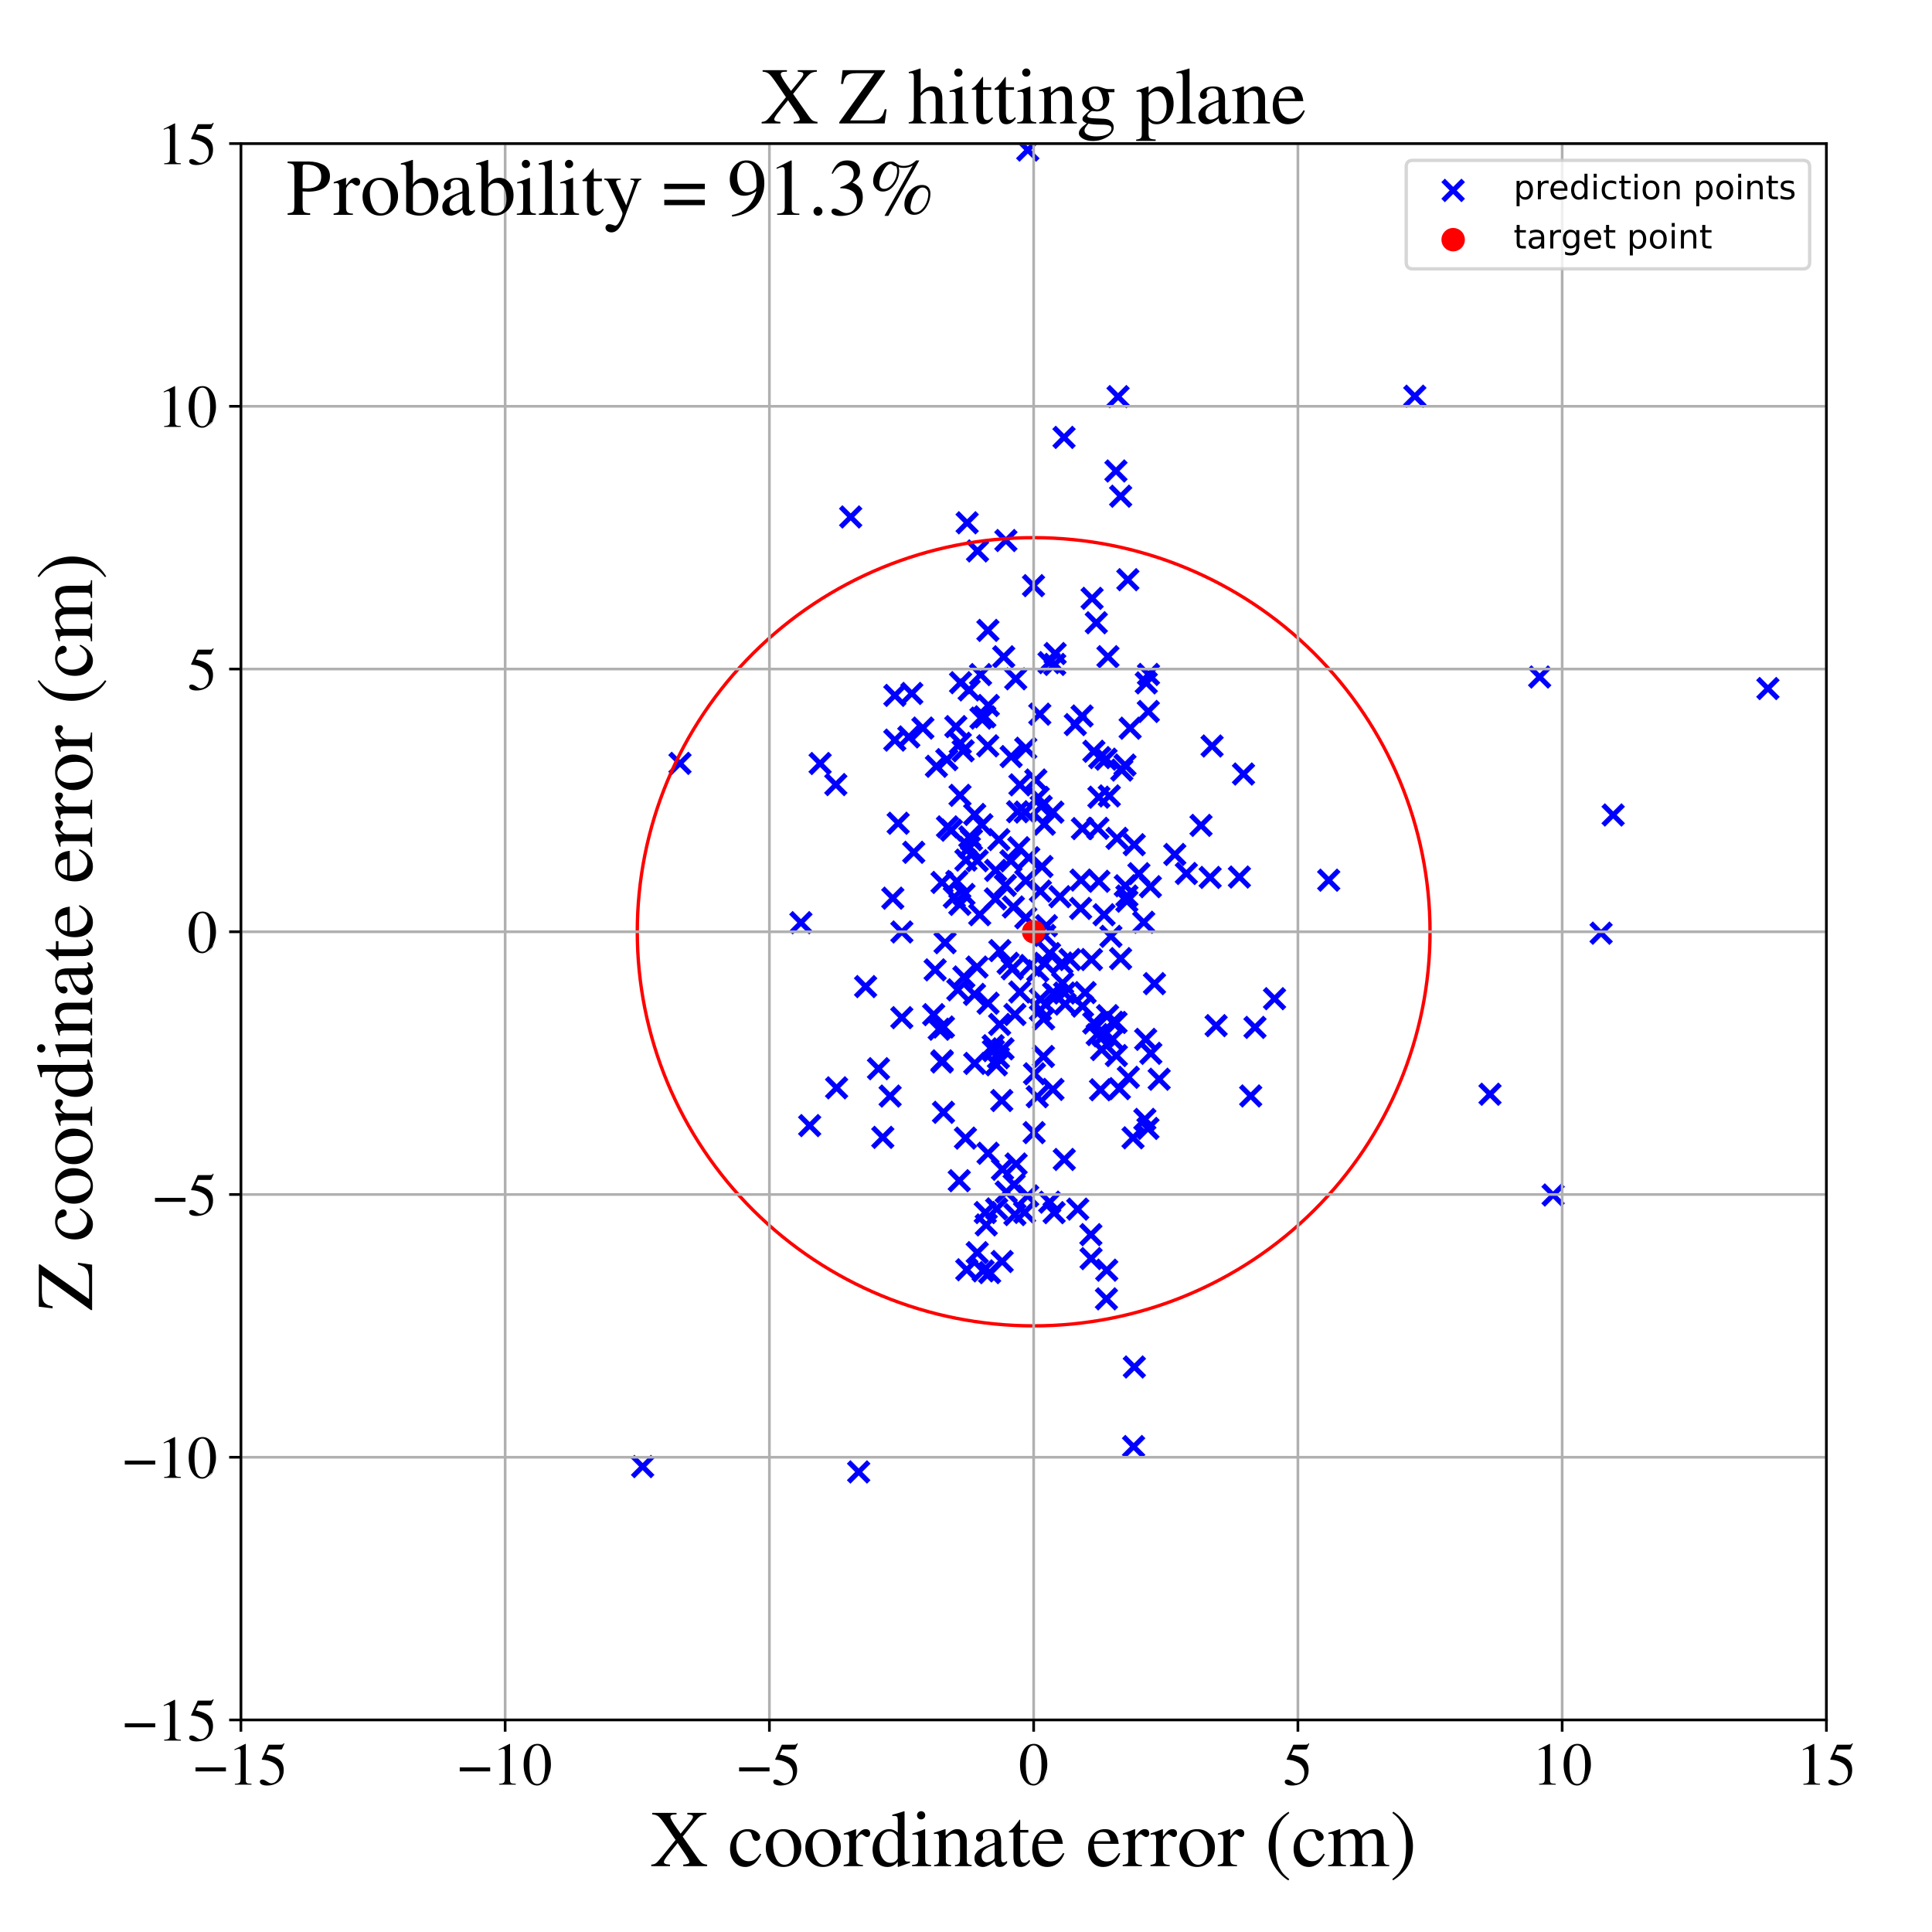 <?xml version="1.0" encoding="utf-8" standalone="no"?>
<!DOCTYPE svg PUBLIC "-//W3C//DTD SVG 1.1//EN"
  "http://www.w3.org/Graphics/SVG/1.1/DTD/svg11.dtd">
<!-- Created with matplotlib (https://matplotlib.org/) -->
<svg height="576pt" version="1.1" viewBox="0 0 576 576" width="576pt" xmlns="http://www.w3.org/2000/svg" xmlns:xlink="http://www.w3.org/1999/xlink">
 <defs>
  <style type="text/css">
*{stroke-linecap:butt;stroke-linejoin:round;}
  </style>
 </defs>
 <g id="figure_1">
  <g id="patch_1">
   <path d="M 0 576 
L 576 576 
L 576 0 
L 0 0 
z
" style="fill:#ffffff;"/>
  </g>
  <g id="axes_1">
   <g id="patch_2">
    <path d="M 71.822 512.784 
L 544.52 512.784 
L 544.52 42.802 
L 71.822 42.802 
z
" style="fill:#ffffff;"/>
   </g>
   <g id="PathCollection_1">
    <defs>
     <path d="M -3 3 
L 3 -3 
M -3 -3 
L 3 3 
" id="md79a22f5e7" style="stroke:#0000ff;stroke-width:1.5;"/>
    </defs>
    <g clip-path="url(#p02f06f4bac)">
     <use style="fill:#0000ff;stroke:#0000ff;stroke-width:1.5;" x="266.772" xlink:href="#md79a22f5e7" y="220.653"/>
     <use style="fill:#0000ff;stroke:#0000ff;stroke-width:1.5;" x="293.746" xlink:href="#md79a22f5e7" y="361.505"/>
     <use style="fill:#0000ff;stroke:#0000ff;stroke-width:1.5;" x="314.578" xlink:href="#md79a22f5e7" y="194.841"/>
     <use style="fill:#0000ff;stroke:#0000ff;stroke-width:1.5;" x="334.451" xlink:href="#md79a22f5e7" y="229.594"/>
     <use style="fill:#0000ff;stroke:#0000ff;stroke-width:1.5;" x="326.85" xlink:href="#md79a22f5e7" y="185.665"/>
     <use style="fill:#0000ff;stroke:#0000ff;stroke-width:1.5;" x="302.124" xlink:href="#md79a22f5e7" y="270.404"/>
     <use style="fill:#0000ff;stroke:#0000ff;stroke-width:1.5;" x="296.761" xlink:href="#md79a22f5e7" y="268.004"/>
     <use style="fill:#0000ff;stroke:#0000ff;stroke-width:1.5;" x="313.923" xlink:href="#md79a22f5e7" y="324.795"/>
     <use style="fill:#0000ff;stroke:#0000ff;stroke-width:1.5;" x="191.596" xlink:href="#md79a22f5e7" y="437.244"/>
     <use style="fill:#0000ff;stroke:#0000ff;stroke-width:1.5;" x="281.285" xlink:href="#md79a22f5e7" y="331.626"/>
     <use style="fill:#0000ff;stroke:#0000ff;stroke-width:1.5;" x="477.349" xlink:href="#md79a22f5e7" y="278.22"/>
     <use style="fill:#0000ff;stroke:#0000ff;stroke-width:1.5;" x="249.424" xlink:href="#md79a22f5e7" y="324.321"/>
     <use style="fill:#0000ff;stroke:#0000ff;stroke-width:1.5;" x="286.38" xlink:href="#md79a22f5e7" y="203.538"/>
     <use style="fill:#0000ff;stroke:#0000ff;stroke-width:1.5;" x="299.895" xlink:href="#md79a22f5e7" y="161.149"/>
     <use style="fill:#0000ff;stroke:#0000ff;stroke-width:1.5;" x="304.071" xlink:href="#md79a22f5e7" y="233.994"/>
     <use style="fill:#0000ff;stroke:#0000ff;stroke-width:1.5;" x="360.787" xlink:href="#md79a22f5e7" y="261.595"/>
     <use style="fill:#0000ff;stroke:#0000ff;stroke-width:1.5;" x="268.861" xlink:href="#md79a22f5e7" y="303.403"/>
     <use style="fill:#0000ff;stroke:#0000ff;stroke-width:1.5;" x="280.911" xlink:href="#md79a22f5e7" y="316.281"/>
     <use style="fill:#0000ff;stroke:#0000ff;stroke-width:1.5;" x="291.281" xlink:href="#md79a22f5e7" y="288.315"/>
     <use style="fill:#0000ff;stroke:#0000ff;stroke-width:1.5;" x="326.127" xlink:href="#md79a22f5e7" y="223.983"/>
     <use style="fill:#0000ff;stroke:#0000ff;stroke-width:1.5;" x="314.272" xlink:href="#md79a22f5e7" y="361.536"/>
     <use style="fill:#0000ff;stroke:#0000ff;stroke-width:1.5;" x="294.568" xlink:href="#md79a22f5e7" y="343.835"/>
     <use style="fill:#0000ff;stroke:#0000ff;stroke-width:1.5;" x="301.795" xlink:href="#md79a22f5e7" y="288.834"/>
     <use style="fill:#0000ff;stroke:#0000ff;stroke-width:1.5;" x="287.837" xlink:href="#md79a22f5e7" y="339.313"/>
     <use style="fill:#0000ff;stroke:#0000ff;stroke-width:1.5;" x="296.174" xlink:href="#md79a22f5e7" y="313.23"/>
     <use style="fill:#0000ff;stroke:#0000ff;stroke-width:1.5;" x="278.36" xlink:href="#md79a22f5e7" y="302.504"/>
     <use style="fill:#0000ff;stroke:#0000ff;stroke-width:1.5;" x="244.509" xlink:href="#md79a22f5e7" y="227.63"/>
     <use style="fill:#0000ff;stroke:#0000ff;stroke-width:1.5;" x="327.313" xlink:href="#md79a22f5e7" y="246.959"/>
     <use style="fill:#0000ff;stroke:#0000ff;stroke-width:1.5;" x="297.665" xlink:href="#md79a22f5e7" y="315.345"/>
     <use style="fill:#0000ff;stroke:#0000ff;stroke-width:1.5;" x="283.637" xlink:href="#md79a22f5e7" y="247.515"/>
     <use style="fill:#0000ff;stroke:#0000ff;stroke-width:1.5;" x="341.325" xlink:href="#md79a22f5e7" y="333.73"/>
     <use style="fill:#0000ff;stroke:#0000ff;stroke-width:1.5;" x="298.785" xlink:href="#md79a22f5e7" y="376.099"/>
     <use style="fill:#0000ff;stroke:#0000ff;stroke-width:1.5;" x="327.621" xlink:href="#md79a22f5e7" y="262.741"/>
     <use style="fill:#0000ff;stroke:#0000ff;stroke-width:1.5;" x="305.82" xlink:href="#md79a22f5e7" y="223.076"/>
     <use style="fill:#0000ff;stroke:#0000ff;stroke-width:1.5;" x="309.541" xlink:href="#md79a22f5e7" y="237.729"/>
     <use style="fill:#0000ff;stroke:#0000ff;stroke-width:1.5;" x="309.247" xlink:href="#md79a22f5e7" y="326.973"/>
     <use style="fill:#0000ff;stroke:#0000ff;stroke-width:1.5;" x="396.139" xlink:href="#md79a22f5e7" y="262.416"/>
     <use style="fill:#0000ff;stroke:#0000ff;stroke-width:1.5;" x="299.243" xlink:href="#md79a22f5e7" y="195.819"/>
     <use style="fill:#0000ff;stroke:#0000ff;stroke-width:1.5;" x="266.18" xlink:href="#md79a22f5e7" y="267.78"/>
     <use style="fill:#0000ff;stroke:#0000ff;stroke-width:1.5;" x="339.551" xlink:href="#md79a22f5e7" y="260.479"/>
     <use style="fill:#0000ff;stroke:#0000ff;stroke-width:1.5;" x="281.763" xlink:href="#md79a22f5e7" y="281.052"/>
     <use style="fill:#0000ff;stroke:#0000ff;stroke-width:1.5;" x="291.348" xlink:href="#md79a22f5e7" y="256.611"/>
     <use style="fill:#0000ff;stroke:#0000ff;stroke-width:1.5;" x="294.037" xlink:href="#md79a22f5e7" y="365.194"/>
     <use style="fill:#0000ff;stroke:#0000ff;stroke-width:1.5;" x="369.511" xlink:href="#md79a22f5e7" y="261.476"/>
     <use style="fill:#0000ff;stroke:#0000ff;stroke-width:1.5;" x="330.318" xlink:href="#md79a22f5e7" y="195.782"/>
     <use style="fill:#0000ff;stroke:#0000ff;stroke-width:1.5;" x="306.396" xlink:href="#md79a22f5e7" y="356.543"/>
     <use style="fill:#0000ff;stroke:#0000ff;stroke-width:1.5;" x="304.044" xlink:href="#md79a22f5e7" y="295.753"/>
     <use style="fill:#0000ff;stroke:#0000ff;stroke-width:1.5;" x="327.623" xlink:href="#md79a22f5e7" y="237.672"/>
     <use style="fill:#0000ff;stroke:#0000ff;stroke-width:1.5;" x="310.641" xlink:href="#md79a22f5e7" y="258.338"/>
     <use style="fill:#0000ff;stroke:#0000ff;stroke-width:1.5;" x="290.608" xlink:href="#md79a22f5e7" y="317.038"/>
     <use style="fill:#0000ff;stroke:#0000ff;stroke-width:1.5;" x="358.069" xlink:href="#md79a22f5e7" y="246.076"/>
     <use style="fill:#0000ff;stroke:#0000ff;stroke-width:1.5;" x="335.487" xlink:href="#md79a22f5e7" y="264.076"/>
     <use style="fill:#0000ff;stroke:#0000ff;stroke-width:1.5;" x="306.417" xlink:href="#md79a22f5e7" y="44.734"/>
     <use style="fill:#0000ff;stroke:#0000ff;stroke-width:1.5;" x="292.731" xlink:href="#md79a22f5e7" y="245.889"/>
     <use style="fill:#0000ff;stroke:#0000ff;stroke-width:1.5;" x="287.367" xlink:href="#md79a22f5e7" y="291.269"/>
     <use style="fill:#0000ff;stroke:#0000ff;stroke-width:1.5;" x="372.879" xlink:href="#md79a22f5e7" y="326.742"/>
     <use style="fill:#0000ff;stroke:#0000ff;stroke-width:1.5;" x="300.551" xlink:href="#md79a22f5e7" y="287.199"/>
     <use style="fill:#0000ff;stroke:#0000ff;stroke-width:1.5;" x="266.79" xlink:href="#md79a22f5e7" y="207.321"/>
     <use style="fill:#0000ff;stroke:#0000ff;stroke-width:1.5;" x="330.727" xlink:href="#md79a22f5e7" y="237.286"/>
     <use style="fill:#0000ff;stroke:#0000ff;stroke-width:1.5;" x="335.976" xlink:href="#md79a22f5e7" y="267.123"/>
     <use style="fill:#0000ff;stroke:#0000ff;stroke-width:1.5;" x="284.966" xlink:href="#md79a22f5e7" y="216.63"/>
     <use style="fill:#0000ff;stroke:#0000ff;stroke-width:1.5;" x="256.003" xlink:href="#md79a22f5e7" y="438.838"/>
     <use style="fill:#0000ff;stroke:#0000ff;stroke-width:1.5;" x="301.458" xlink:href="#md79a22f5e7" y="225.56"/>
     <use style="fill:#0000ff;stroke:#0000ff;stroke-width:1.5;" x="289.133" xlink:href="#md79a22f5e7" y="249.519"/>
     <use style="fill:#0000ff;stroke:#0000ff;stroke-width:1.5;" x="296.095" xlink:href="#md79a22f5e7" y="311.771"/>
     <use style="fill:#0000ff;stroke:#0000ff;stroke-width:1.5;" x="284.524" xlink:href="#md79a22f5e7" y="267.472"/>
     <use style="fill:#0000ff;stroke:#0000ff;stroke-width:1.5;" x="374.157" xlink:href="#md79a22f5e7" y="306.302"/>
     <use style="fill:#0000ff;stroke:#0000ff;stroke-width:1.5;" x="329.751" xlink:href="#md79a22f5e7" y="226.338"/>
     <use style="fill:#0000ff;stroke:#0000ff;stroke-width:1.5;" x="297.146" xlink:href="#md79a22f5e7" y="360.412"/>
     <use style="fill:#0000ff;stroke:#0000ff;stroke-width:1.5;" x="291.436" xlink:href="#md79a22f5e7" y="164.25"/>
     <use style="fill:#0000ff;stroke:#0000ff;stroke-width:1.5;" x="288.936" xlink:href="#md79a22f5e7" y="205.689"/>
     <use style="fill:#0000ff;stroke:#0000ff;stroke-width:1.5;" x="325.23" xlink:href="#md79a22f5e7" y="368.093"/>
     <use style="fill:#0000ff;stroke:#0000ff;stroke-width:1.5;" x="305.461" xlink:href="#md79a22f5e7" y="361.462"/>
     <use style="fill:#0000ff;stroke:#0000ff;stroke-width:1.5;" x="292.34" xlink:href="#md79a22f5e7" y="201.12"/>
     <use style="fill:#0000ff;stroke:#0000ff;stroke-width:1.5;" x="311.087" xlink:href="#md79a22f5e7" y="314.974"/>
     <use style="fill:#0000ff;stroke:#0000ff;stroke-width:1.5;" x="295.044" xlink:href="#md79a22f5e7" y="379.414"/>
     <use style="fill:#0000ff;stroke:#0000ff;stroke-width:1.5;" x="340.989" xlink:href="#md79a22f5e7" y="274.962"/>
     <use style="fill:#0000ff;stroke:#0000ff;stroke-width:1.5;" x="379.984" xlink:href="#md79a22f5e7" y="297.747"/>
     <use style="fill:#0000ff;stroke:#0000ff;stroke-width:1.5;" x="334.11" xlink:href="#md79a22f5e7" y="147.941"/>
     <use style="fill:#0000ff;stroke:#0000ff;stroke-width:1.5;" x="320.588" xlink:href="#md79a22f5e7" y="216.027"/>
     <use style="fill:#0000ff;stroke:#0000ff;stroke-width:1.5;" x="325.287" xlink:href="#md79a22f5e7" y="375.232"/>
     <use style="fill:#0000ff;stroke:#0000ff;stroke-width:1.5;" x="285.562" xlink:href="#md79a22f5e7" y="295.112"/>
     <use style="fill:#0000ff;stroke:#0000ff;stroke-width:1.5;" x="328.105" xlink:href="#md79a22f5e7" y="324.897"/>
     <use style="fill:#0000ff;stroke:#0000ff;stroke-width:1.5;" x="285.986" xlink:href="#md79a22f5e7" y="352.012"/>
     <use style="fill:#0000ff;stroke:#0000ff;stroke-width:1.5;" x="333.335" xlink:href="#md79a22f5e7" y="118.25"/>
     <use style="fill:#0000ff;stroke:#0000ff;stroke-width:1.5;" x="331.205" xlink:href="#md79a22f5e7" y="279.163"/>
     <use style="fill:#0000ff;stroke:#0000ff;stroke-width:1.5;" x="308.127" xlink:href="#md79a22f5e7" y="174.599"/>
     <use style="fill:#0000ff;stroke:#0000ff;stroke-width:1.5;" x="296.832" xlink:href="#md79a22f5e7" y="259.49"/>
     <use style="fill:#0000ff;stroke:#0000ff;stroke-width:1.5;" x="261.911" xlink:href="#md79a22f5e7" y="318.616"/>
     <use style="fill:#0000ff;stroke:#0000ff;stroke-width:1.5;" x="335.401" xlink:href="#md79a22f5e7" y="228.092"/>
     <use style="fill:#0000ff;stroke:#0000ff;stroke-width:1.5;" x="325.592" xlink:href="#md79a22f5e7" y="178.393"/>
     <use style="fill:#0000ff;stroke:#0000ff;stroke-width:1.5;" x="281.275" xlink:href="#md79a22f5e7" y="306.196"/>
     <use style="fill:#0000ff;stroke:#0000ff;stroke-width:1.5;" x="312.962" xlink:href="#md79a22f5e7" y="358.404"/>
     <use style="fill:#0000ff;stroke:#0000ff;stroke-width:1.5;" x="332.83" xlink:href="#md79a22f5e7" y="314.701"/>
     <use style="fill:#0000ff;stroke:#0000ff;stroke-width:1.5;" x="362.568" xlink:href="#md79a22f5e7" y="305.78"/>
     <use style="fill:#0000ff;stroke:#0000ff;stroke-width:1.5;" x="285.263" xlink:href="#md79a22f5e7" y="262.78"/>
     <use style="fill:#0000ff;stroke:#0000ff;stroke-width:1.5;" x="338.16" xlink:href="#md79a22f5e7" y="251.832"/>
     <use style="fill:#0000ff;stroke:#0000ff;stroke-width:1.5;" x="338.187" xlink:href="#md79a22f5e7" y="407.548"/>
     <use style="fill:#0000ff;stroke:#0000ff;stroke-width:1.5;" x="327.871" xlink:href="#md79a22f5e7" y="225.868"/>
     <use style="fill:#0000ff;stroke:#0000ff;stroke-width:1.5;" x="279.18" xlink:href="#md79a22f5e7" y="228.461"/>
     <use style="fill:#0000ff;stroke:#0000ff;stroke-width:1.5;" x="322.707" xlink:href="#md79a22f5e7" y="247.03"/>
     <use style="fill:#0000ff;stroke:#0000ff;stroke-width:1.5;" x="310.18" xlink:href="#md79a22f5e7" y="301.08"/>
     <use style="fill:#0000ff;stroke:#0000ff;stroke-width:1.5;" x="332.734" xlink:href="#md79a22f5e7" y="304.835"/>
     <use style="fill:#0000ff;stroke:#0000ff;stroke-width:1.5;" x="317.381" xlink:href="#md79a22f5e7" y="296.066"/>
     <use style="fill:#0000ff;stroke:#0000ff;stroke-width:1.5;" x="298.869" xlink:href="#md79a22f5e7" y="348.621"/>
     <use style="fill:#0000ff;stroke:#0000ff;stroke-width:1.5;" x="310.178" xlink:href="#md79a22f5e7" y="265.671"/>
     <use style="fill:#0000ff;stroke:#0000ff;stroke-width:1.5;" x="298.032" xlink:href="#md79a22f5e7" y="305.426"/>
     <use style="fill:#0000ff;stroke:#0000ff;stroke-width:1.5;" x="303.391" xlink:href="#md79a22f5e7" y="242.001"/>
     <use style="fill:#0000ff;stroke:#0000ff;stroke-width:1.5;" x="287.155" xlink:href="#md79a22f5e7" y="223.847"/>
     <use style="fill:#0000ff;stroke:#0000ff;stroke-width:1.5;" x="282.282" xlink:href="#md79a22f5e7" y="226.473"/>
     <use style="fill:#0000ff;stroke:#0000ff;stroke-width:1.5;" x="330.198" xlink:href="#md79a22f5e7" y="302.802"/>
     <use style="fill:#0000ff;stroke:#0000ff;stroke-width:1.5;" x="316.808" xlink:href="#md79a22f5e7" y="293.087"/>
     <use style="fill:#0000ff;stroke:#0000ff;stroke-width:1.5;" x="302.35" xlink:href="#md79a22f5e7" y="353.206"/>
     <use style="fill:#0000ff;stroke:#0000ff;stroke-width:1.5;" x="303.743" xlink:href="#md79a22f5e7" y="252.736"/>
     <use style="fill:#0000ff;stroke:#0000ff;stroke-width:1.5;" x="291.354" xlink:href="#md79a22f5e7" y="373.464"/>
     <use style="fill:#0000ff;stroke:#0000ff;stroke-width:1.5;" x="312.746" xlink:href="#md79a22f5e7" y="197.553"/>
     <use style="fill:#0000ff;stroke:#0000ff;stroke-width:1.5;" x="275.146" xlink:href="#md79a22f5e7" y="217.062"/>
     <use style="fill:#0000ff;stroke:#0000ff;stroke-width:1.5;" x="314.452" xlink:href="#md79a22f5e7" y="198.085"/>
     <use style="fill:#0000ff;stroke:#0000ff;stroke-width:1.5;" x="459.028" xlink:href="#md79a22f5e7" y="201.841"/>
     <use style="fill:#0000ff;stroke:#0000ff;stroke-width:1.5;" x="336.395" xlink:href="#md79a22f5e7" y="321.18"/>
     <use style="fill:#0000ff;stroke:#0000ff;stroke-width:1.5;" x="341.566" xlink:href="#md79a22f5e7" y="309.873"/>
     <use style="fill:#0000ff;stroke:#0000ff;stroke-width:1.5;" x="322.297" xlink:href="#md79a22f5e7" y="262.377"/>
     <use style="fill:#0000ff;stroke:#0000ff;stroke-width:1.5;" x="334.092" xlink:href="#md79a22f5e7" y="285.797"/>
     <use style="fill:#0000ff;stroke:#0000ff;stroke-width:1.5;" x="314.123" xlink:href="#md79a22f5e7" y="296.172"/>
     <use style="fill:#0000ff;stroke:#0000ff;stroke-width:1.5;" x="343.107" xlink:href="#md79a22f5e7" y="314.039"/>
     <use style="fill:#0000ff;stroke:#0000ff;stroke-width:1.5;" x="311.143" xlink:href="#md79a22f5e7" y="303.755"/>
     <use style="fill:#0000ff;stroke:#0000ff;stroke-width:1.5;" x="311.493" xlink:href="#md79a22f5e7" y="287.202"/>
     <use style="fill:#0000ff;stroke:#0000ff;stroke-width:1.5;" x="332.704" xlink:href="#md79a22f5e7" y="140.42"/>
     <use style="fill:#0000ff;stroke:#0000ff;stroke-width:1.5;" x="290.531" xlink:href="#md79a22f5e7" y="296.461"/>
     <use style="fill:#0000ff;stroke:#0000ff;stroke-width:1.5;" x="297.795" xlink:href="#md79a22f5e7" y="250.328"/>
     <use style="fill:#0000ff;stroke:#0000ff;stroke-width:1.5;" x="314.906" xlink:href="#md79a22f5e7" y="296.762"/>
     <use style="fill:#0000ff;stroke:#0000ff;stroke-width:1.5;" x="316.002" xlink:href="#md79a22f5e7" y="267.336"/>
     <use style="fill:#0000ff;stroke:#0000ff;stroke-width:1.5;" x="336.936" xlink:href="#md79a22f5e7" y="217.109"/>
     <use style="fill:#0000ff;stroke:#0000ff;stroke-width:1.5;" x="333.024" xlink:href="#md79a22f5e7" y="249.945"/>
     <use style="fill:#0000ff;stroke:#0000ff;stroke-width:1.5;" x="286.156" xlink:href="#md79a22f5e7" y="269.626"/>
     <use style="fill:#0000ff;stroke:#0000ff;stroke-width:1.5;" x="299.037" xlink:href="#md79a22f5e7" y="312.697"/>
     <use style="fill:#0000ff;stroke:#0000ff;stroke-width:1.5;" x="444.224" xlink:href="#md79a22f5e7" y="326.234"/>
     <use style="fill:#0000ff;stroke:#0000ff;stroke-width:1.5;" x="282.476" xlink:href="#md79a22f5e7" y="246.522"/>
     <use style="fill:#0000ff;stroke:#0000ff;stroke-width:1.5;" x="299.72" xlink:href="#md79a22f5e7" y="263.972"/>
     <use style="fill:#0000ff;stroke:#0000ff;stroke-width:1.5;" x="361.366" xlink:href="#md79a22f5e7" y="222.413"/>
     <use style="fill:#0000ff;stroke:#0000ff;stroke-width:1.5;" x="307.243" xlink:href="#md79a22f5e7" y="287.852"/>
     <use style="fill:#0000ff;stroke:#0000ff;stroke-width:1.5;" x="295.627" xlink:href="#md79a22f5e7" y="541.642"/>
     <use style="fill:#0000ff;stroke:#0000ff;stroke-width:1.5;" x="305.807" xlink:href="#md79a22f5e7" y="262.547"/>
     <use style="fill:#0000ff;stroke:#0000ff;stroke-width:1.5;" x="267.777" xlink:href="#md79a22f5e7" y="245.442"/>
     <use style="fill:#0000ff;stroke:#0000ff;stroke-width:1.5;" x="336.257" xlink:href="#md79a22f5e7" y="172.826"/>
     <use style="fill:#0000ff;stroke:#0000ff;stroke-width:1.5;" x="280.013" xlink:href="#md79a22f5e7" y="306.848"/>
     <use style="fill:#0000ff;stroke:#0000ff;stroke-width:1.5;" x="370.734" xlink:href="#md79a22f5e7" y="230.766"/>
     <use style="fill:#0000ff;stroke:#0000ff;stroke-width:1.5;" x="302.947" xlink:href="#md79a22f5e7" y="347.028"/>
     <use style="fill:#0000ff;stroke:#0000ff;stroke-width:1.5;" x="317.226" xlink:href="#md79a22f5e7" y="130.408"/>
     <use style="fill:#0000ff;stroke:#0000ff;stroke-width:1.5;" x="350.251" xlink:href="#md79a22f5e7" y="254.746"/>
     <use style="fill:#0000ff;stroke:#0000ff;stroke-width:1.5;" x="271.842" xlink:href="#md79a22f5e7" y="206.743"/>
     <use style="fill:#0000ff;stroke:#0000ff;stroke-width:1.5;" x="280.813" xlink:href="#md79a22f5e7" y="316.62"/>
     <use style="fill:#0000ff;stroke:#0000ff;stroke-width:1.5;" x="345.59" xlink:href="#md79a22f5e7" y="321.761"/>
     <use style="fill:#0000ff;stroke:#0000ff;stroke-width:1.5;" x="249.187" xlink:href="#md79a22f5e7" y="233.911"/>
     <use style="fill:#0000ff;stroke:#0000ff;stroke-width:1.5;" x="333.727" xlink:href="#md79a22f5e7" y="324.565"/>
     <use style="fill:#0000ff;stroke:#0000ff;stroke-width:1.5;" x="238.782" xlink:href="#md79a22f5e7" y="275.087"/>
     <use style="fill:#0000ff;stroke:#0000ff;stroke-width:1.5;" x="326.092" xlink:href="#md79a22f5e7" y="304.998"/>
     <use style="fill:#0000ff;stroke:#0000ff;stroke-width:1.5;" x="300.006" xlink:href="#md79a22f5e7" y="355.376"/>
     <use style="fill:#0000ff;stroke:#0000ff;stroke-width:1.5;" x="308.824" xlink:href="#md79a22f5e7" y="232.549"/>
     <use style="fill:#0000ff;stroke:#0000ff;stroke-width:1.5;" x="289.628" xlink:href="#md79a22f5e7" y="250.346"/>
     <use style="fill:#0000ff;stroke:#0000ff;stroke-width:1.5;" x="293.605" xlink:href="#md79a22f5e7" y="213.713"/>
     <use style="fill:#0000ff;stroke:#0000ff;stroke-width:1.5;" x="297.047" xlink:href="#md79a22f5e7" y="317.459"/>
     <use style="fill:#0000ff;stroke:#0000ff;stroke-width:1.5;" x="337.8" xlink:href="#md79a22f5e7" y="339.22"/>
     <use style="fill:#0000ff;stroke:#0000ff;stroke-width:1.5;" x="310.424" xlink:href="#md79a22f5e7" y="240.41"/>
     <use style="fill:#0000ff;stroke:#0000ff;stroke-width:1.5;" x="278.798" xlink:href="#md79a22f5e7" y="289.15"/>
     <use style="fill:#0000ff;stroke:#0000ff;stroke-width:1.5;" x="294.648" xlink:href="#md79a22f5e7" y="210.328"/>
     <use style="fill:#0000ff;stroke:#0000ff;stroke-width:1.5;" x="329.957" xlink:href="#md79a22f5e7" y="378.687"/>
     <use style="fill:#0000ff;stroke:#0000ff;stroke-width:1.5;" x="342.359" xlink:href="#md79a22f5e7" y="212.113"/>
     <use style="fill:#0000ff;stroke:#0000ff;stroke-width:1.5;" x="294.532" xlink:href="#md79a22f5e7" y="187.943"/>
     <use style="fill:#0000ff;stroke:#0000ff;stroke-width:1.5;" x="294.582" xlink:href="#md79a22f5e7" y="299.099"/>
     <use style="fill:#0000ff;stroke:#0000ff;stroke-width:1.5;" x="268.88" xlink:href="#md79a22f5e7" y="277.856"/>
     <use style="fill:#0000ff;stroke:#0000ff;stroke-width:1.5;" x="342.971" xlink:href="#md79a22f5e7" y="264.355"/>
     <use style="fill:#0000ff;stroke:#0000ff;stroke-width:1.5;" x="322.745" xlink:href="#md79a22f5e7" y="299.96"/>
     <use style="fill:#0000ff;stroke:#0000ff;stroke-width:1.5;" x="290.595" xlink:href="#md79a22f5e7" y="242.815"/>
     <use style="fill:#0000ff;stroke:#0000ff;stroke-width:1.5;" x="327.116" xlink:href="#md79a22f5e7" y="308.443"/>
     <use style="fill:#0000ff;stroke:#0000ff;stroke-width:1.5;" x="302.826" xlink:href="#md79a22f5e7" y="202.374"/>
     <use style="fill:#0000ff;stroke:#0000ff;stroke-width:1.5;" x="306.72" xlink:href="#md79a22f5e7" y="255.719"/>
     <use style="fill:#0000ff;stroke:#0000ff;stroke-width:1.5;" x="289.009" xlink:href="#md79a22f5e7" y="252.638"/>
     <use style="fill:#0000ff;stroke:#0000ff;stroke-width:1.5;" x="298.664" xlink:href="#md79a22f5e7" y="328.108"/>
     <use style="fill:#0000ff;stroke:#0000ff;stroke-width:1.5;" x="280.855" xlink:href="#md79a22f5e7" y="263.086"/>
     <use style="fill:#0000ff;stroke:#0000ff;stroke-width:1.5;" x="298.099" xlink:href="#md79a22f5e7" y="283.409"/>
     <use style="fill:#0000ff;stroke:#0000ff;stroke-width:1.5;" x="328.969" xlink:href="#md79a22f5e7" y="308.81"/>
     <use style="fill:#0000ff;stroke:#0000ff;stroke-width:1.5;" x="421.805" xlink:href="#md79a22f5e7" y="118.128"/>
     <use style="fill:#0000ff;stroke:#0000ff;stroke-width:1.5;" x="309.394" xlink:href="#md79a22f5e7" y="289.446"/>
     <use style="fill:#0000ff;stroke:#0000ff;stroke-width:1.5;" x="278.45" xlink:href="#md79a22f5e7" y="517.316"/>
     <use style="fill:#0000ff;stroke:#0000ff;stroke-width:1.5;" x="335.961" xlink:href="#md79a22f5e7" y="268.67"/>
     <use style="fill:#0000ff;stroke:#0000ff;stroke-width:1.5;" x="253.624" xlink:href="#md79a22f5e7" y="154.125"/>
     <use style="fill:#0000ff;stroke:#0000ff;stroke-width:1.5;" x="286.309" xlink:href="#md79a22f5e7" y="221.595"/>
     <use style="fill:#0000ff;stroke:#0000ff;stroke-width:1.5;" x="311.347" xlink:href="#md79a22f5e7" y="245.724"/>
     <use style="fill:#0000ff;stroke:#0000ff;stroke-width:1.5;" x="337.963" xlink:href="#md79a22f5e7" y="431.273"/>
     <use style="fill:#0000ff;stroke:#0000ff;stroke-width:1.5;" x="288.229" xlink:href="#md79a22f5e7" y="378.564"/>
     <use style="fill:#0000ff;stroke:#0000ff;stroke-width:1.5;" x="308.424" xlink:href="#md79a22f5e7" y="320.139"/>
     <use style="fill:#0000ff;stroke:#0000ff;stroke-width:1.5;" x="318.991" xlink:href="#md79a22f5e7" y="286.079"/>
     <use style="fill:#0000ff;stroke:#0000ff;stroke-width:1.5;" x="270.953" xlink:href="#md79a22f5e7" y="219.703"/>
     <use style="fill:#0000ff;stroke:#0000ff;stroke-width:1.5;" x="310.18" xlink:href="#md79a22f5e7" y="297.938"/>
     <use style="fill:#0000ff;stroke:#0000ff;stroke-width:1.5;" x="329.869" xlink:href="#md79a22f5e7" y="387.238"/>
     <use style="fill:#0000ff;stroke:#0000ff;stroke-width:1.5;" x="312.908" xlink:href="#md79a22f5e7" y="284.297"/>
     <use style="fill:#0000ff;stroke:#0000ff;stroke-width:1.5;" x="301.397" xlink:href="#md79a22f5e7" y="256.646"/>
     <use style="fill:#0000ff;stroke:#0000ff;stroke-width:1.5;" x="353.695" xlink:href="#md79a22f5e7" y="260.416"/>
     <use style="fill:#0000ff;stroke:#0000ff;stroke-width:1.5;" x="272.42" xlink:href="#md79a22f5e7" y="254.105"/>
     <use style="fill:#0000ff;stroke:#0000ff;stroke-width:1.5;" x="305.837" xlink:href="#md79a22f5e7" y="273.623"/>
     <use style="fill:#0000ff;stroke:#0000ff;stroke-width:1.5;" x="287.974" xlink:href="#md79a22f5e7" y="256.422"/>
     <use style="fill:#0000ff;stroke:#0000ff;stroke-width:1.5;" x="325.394" xlink:href="#md79a22f5e7" y="286.074"/>
     <use style="fill:#0000ff;stroke:#0000ff;stroke-width:1.5;" x="308.309" xlink:href="#md79a22f5e7" y="337.675"/>
     <use style="fill:#0000ff;stroke:#0000ff;stroke-width:1.5;" x="263.195" xlink:href="#md79a22f5e7" y="339.09"/>
     <use style="fill:#0000ff;stroke:#0000ff;stroke-width:1.5;" x="328.441" xlink:href="#md79a22f5e7" y="312.911"/>
     <use style="fill:#0000ff;stroke:#0000ff;stroke-width:1.5;" x="202.735" xlink:href="#md79a22f5e7" y="227.592"/>
     <use style="fill:#0000ff;stroke:#0000ff;stroke-width:1.5;" x="317.55" xlink:href="#md79a22f5e7" y="299.347"/>
     <use style="fill:#0000ff;stroke:#0000ff;stroke-width:1.5;" x="287.401" xlink:href="#md79a22f5e7" y="266.671"/>
     <use style="fill:#0000ff;stroke:#0000ff;stroke-width:1.5;" x="527.083" xlink:href="#md79a22f5e7" y="205.278"/>
     <use style="fill:#0000ff;stroke:#0000ff;stroke-width:1.5;" x="316.602" xlink:href="#md79a22f5e7" y="287.117"/>
     <use style="fill:#0000ff;stroke:#0000ff;stroke-width:1.5;" x="241.394" xlink:href="#md79a22f5e7" y="335.578"/>
     <use style="fill:#0000ff;stroke:#0000ff;stroke-width:1.5;" x="344.193" xlink:href="#md79a22f5e7" y="293.254"/>
     <use style="fill:#0000ff;stroke:#0000ff;stroke-width:1.5;" x="293.108" xlink:href="#md79a22f5e7" y="378.894"/>
     <use style="fill:#0000ff;stroke:#0000ff;stroke-width:1.5;" x="305.675" xlink:href="#md79a22f5e7" y="242.108"/>
     <use style="fill:#0000ff;stroke:#0000ff;stroke-width:1.5;" x="342.245" xlink:href="#md79a22f5e7" y="336.425"/>
     <use style="fill:#0000ff;stroke:#0000ff;stroke-width:1.5;" x="258.071" xlink:href="#md79a22f5e7" y="294.137"/>
     <use style="fill:#0000ff;stroke:#0000ff;stroke-width:1.5;" x="310.001" xlink:href="#md79a22f5e7" y="212.922"/>
     <use style="fill:#0000ff;stroke:#0000ff;stroke-width:1.5;" x="323.518" xlink:href="#md79a22f5e7" y="295.935"/>
     <use style="fill:#0000ff;stroke:#0000ff;stroke-width:1.5;" x="311.958" xlink:href="#md79a22f5e7" y="275.984"/>
     <use style="fill:#0000ff;stroke:#0000ff;stroke-width:1.5;" x="463.041" xlink:href="#md79a22f5e7" y="356.282"/>
     <use style="fill:#0000ff;stroke:#0000ff;stroke-width:1.5;" x="341.747" xlink:href="#md79a22f5e7" y="203.594"/>
     <use style="fill:#0000ff;stroke:#0000ff;stroke-width:1.5;" x="292.459" xlink:href="#md79a22f5e7" y="214.097"/>
     <use style="fill:#0000ff;stroke:#0000ff;stroke-width:1.5;" x="286.215" xlink:href="#md79a22f5e7" y="237.121"/>
     <use style="fill:#0000ff;stroke:#0000ff;stroke-width:1.5;" x="302.582" xlink:href="#md79a22f5e7" y="362.113"/>
     <use style="fill:#0000ff;stroke:#0000ff;stroke-width:1.5;" x="331.674" xlink:href="#md79a22f5e7" y="309.837"/>
     <use style="fill:#0000ff;stroke:#0000ff;stroke-width:1.5;" x="322.177" xlink:href="#md79a22f5e7" y="270.836"/>
     <use style="fill:#0000ff;stroke:#0000ff;stroke-width:1.5;" x="302.584" xlink:href="#md79a22f5e7" y="302.457"/>
     <use style="fill:#0000ff;stroke:#0000ff;stroke-width:1.5;" x="329.158" xlink:href="#md79a22f5e7" y="272.723"/>
     <use style="fill:#0000ff;stroke:#0000ff;stroke-width:1.5;" x="321.312" xlink:href="#md79a22f5e7" y="360.486"/>
     <use style="fill:#0000ff;stroke:#0000ff;stroke-width:1.5;" x="311.465" xlink:href="#md79a22f5e7" y="278.886"/>
     <use style="fill:#0000ff;stroke:#0000ff;stroke-width:1.5;" x="331.752" xlink:href="#md79a22f5e7" y="304.773"/>
     <use style="fill:#0000ff;stroke:#0000ff;stroke-width:1.5;" x="342.405" xlink:href="#md79a22f5e7" y="201.077"/>
     <use style="fill:#0000ff;stroke:#0000ff;stroke-width:1.5;" x="313.898" xlink:href="#md79a22f5e7" y="242.133"/>
     <use style="fill:#0000ff;stroke:#0000ff;stroke-width:1.5;" x="322.61" xlink:href="#md79a22f5e7" y="213.466"/>
     <use style="fill:#0000ff;stroke:#0000ff;stroke-width:1.5;" x="480.943" xlink:href="#md79a22f5e7" y="242.976"/>
     <use style="fill:#0000ff;stroke:#0000ff;stroke-width:1.5;" x="288.344" xlink:href="#md79a22f5e7" y="155.865"/>
     <use style="fill:#0000ff;stroke:#0000ff;stroke-width:1.5;" x="294.481" xlink:href="#md79a22f5e7" y="222.36"/>
     <use style="fill:#0000ff;stroke:#0000ff;stroke-width:1.5;" x="265.38" xlink:href="#md79a22f5e7" y="326.781"/>
     <use style="fill:#0000ff;stroke:#0000ff;stroke-width:1.5;" x="292.082" xlink:href="#md79a22f5e7" y="272.709"/>
     <use style="fill:#0000ff;stroke:#0000ff;stroke-width:1.5;" x="317.302" xlink:href="#md79a22f5e7" y="345.677"/>
    </g>
   </g>
   <g id="PathCollection_2">
    <defs>
     <path d="M 0 3 
C 0.796 3 1.559 2.684 2.121 2.121 
C 2.684 1.559 3 0.796 3 0 
C 3 -0.796 2.684 -1.559 2.121 -2.121 
C 1.559 -2.684 0.796 -3 0 -3 
C -0.796 -3 -1.559 -2.684 -2.121 -2.121 
C -2.684 -1.559 -3 -0.796 -3 0 
C -3 0.796 -2.684 1.559 -2.121 2.121 
C -1.559 2.684 -0.796 3 0 3 
z
" id="m934d24546f" style="stroke:#ff0000;"/>
    </defs>
    <g clip-path="url(#p02f06f4bac)">
     <use style="fill:#ff0000;stroke:#ff0000;" x="308.171" xlink:href="#m934d24546f" y="277.793"/>
    </g>
   </g>
   <g id="patch_3">
    <path clip-path="url(#p02f06f4bac)" d="M 308.171 395.288 
C 339.511 395.288 369.572 382.908 391.733 360.875 
C 413.894 338.841 426.346 308.953 426.346 277.793 
C 426.346 246.633 413.894 216.745 391.733 194.711 
C 369.572 172.677 339.511 160.297 308.171 160.297 
C 276.831 160.297 246.77 172.677 224.609 194.711 
C 202.448 216.745 189.997 246.633 189.997 277.793 
C 189.997 308.953 202.448 338.841 224.609 360.875 
C 246.77 382.908 276.831 395.288 308.171 395.288 
z
" style="fill:none;stroke:#ff0000;stroke-linejoin:miter;"/>
   </g>
   <g id="matplotlib.axis_1">
    <g id="xtick_1">
     <g id="line2d_1">
      <path clip-path="url(#p02f06f4bac)" d="M 71.822 512.784 
L 71.822 42.802 
" style="fill:none;stroke:#b0b0b0;stroke-linecap:square;stroke-width:0.8;"/>
     </g>
     <g id="line2d_2">
      <defs>
       <path d="M 0 0 
L 0 3.5 
" id="m71a8a315f8" style="stroke:#000000;stroke-width:0.8;"/>
      </defs>
      <g>
       <use style="stroke:#000000;stroke-width:0.8;" x="71.822" xlink:href="#m71a8a315f8" y="512.784"/>
      </g>
     </g>
     <g id="text_1">
      <!-- −15 -->
      <defs>
       <path d="M 3 22 
L 3 28.594 
L 53.406 28.594 
L 53.406 22 
z
" id="FreeSerif-8722"/>
       <path d="M 18.297 59.297 
Q 16.5 59.297 11.094 57.094 
L 11.094 58.5 
L 29.094 67.594 
L 29.906 67.406 
L 29.906 7.406 
Q 29.906 3.797 31.703 2.688 
Q 33.5 1.594 39.406 1.5 
L 39.406 0 
L 11.797 0 
L 11.797 1.5 
Q 17.406 1.703 19.344 3.141 
Q 21.297 4.594 21.297 9.297 
L 21.297 54.594 
Q 21.297 59.297 18.297 59.297 
z
" id="FreeSerif-49"/>
       <path d="M 35.703 19.406 
Q 35.703 24.703 33.344 28.797 
Q 31 32.906 27.641 35.156 
Q 24.297 37.406 20.141 38.844 
Q 16 40.297 12.953 40.75 
Q 9.906 41.203 7.594 41.203 
Q 6.406 41.203 6.406 42 
Q 6.406 42.297 6.5 42.5 
L 17.406 66.203 
L 38.297 66.203 
Q 39.906 66.203 40.844 66.703 
Q 41.797 67.203 42.906 68.797 
L 43.797 68.094 
L 40 59.203 
Q 39.594 58.297 37.703 58.297 
L 18.094 58.297 
L 13.906 49.797 
Q 28.5 47.203 35.594 41.344 
Q 42.703 35.5 42.703 24.203 
Q 42.703 18.297 40.844 13.688 
Q 39 9.094 36.141 6.297 
Q 33.297 3.5 29.547 1.703 
Q 25.797 -0.094 22.344 -0.75 
Q 18.906 -1.406 15.406 -1.406 
Q 9.797 -1.406 6.5 0.25 
Q 3.203 1.906 3.203 4.797 
Q 3.203 8.5 7.5 8.5 
Q 10.297 8.5 14.75 5.391 
Q 19.203 2.297 21.797 2.297 
Q 27.703 2.297 31.703 7.25 
Q 35.703 12.203 35.703 19.406 
z
" id="FreeSerif-53"/>
      </defs>
      <g transform="translate(57.746 532.077)scale(0.18 -0.18)">
       <use xlink:href="#FreeSerif-8722"/>
       <use x="56.4" xlink:href="#FreeSerif-49"/>
       <use x="106.4" xlink:href="#FreeSerif-53"/>
      </g>
     </g>
    </g>
    <g id="xtick_2">
     <g id="line2d_3">
      <path clip-path="url(#p02f06f4bac)" d="M 150.605 512.784 
L 150.605 42.802 
" style="fill:none;stroke:#b0b0b0;stroke-linecap:square;stroke-width:0.8;"/>
     </g>
     <g id="line2d_4">
      <g>
       <use style="stroke:#000000;stroke-width:0.8;" x="150.605" xlink:href="#m71a8a315f8" y="512.784"/>
      </g>
     </g>
     <g id="text_2">
      <!-- −10 -->
      <defs>
       <path d="M 47.594 17.797 
Q 35.203 -1.406 25 -1.406 
Q 14.797 -1.406 8.594 8.391 
Q 2.406 18.203 2.406 33.594 
Q 2.406 48.094 8.594 57.844 
Q 14.797 67.594 25.406 67.594 
Q 35.203 67.594 41.391 58 
Q 47.594 48.406 47.594 33 
Q 47.594 17.797 35.203 -1.406 
z
M 25.094 65 
Q 12 65 12 32.703 
Q 12 1.203 25 1.203 
Q 38 1.203 38 32.797 
Q 38 48.5 34.703 56.75 
Q 31.406 65 25.094 65 
z
" id="FreeSerif-48"/>
      </defs>
      <g transform="translate(136.529 532.077)scale(0.18 -0.18)">
       <use xlink:href="#FreeSerif-8722"/>
       <use x="56.4" xlink:href="#FreeSerif-49"/>
       <use x="106.4" xlink:href="#FreeSerif-48"/>
      </g>
     </g>
    </g>
    <g id="xtick_3">
     <g id="line2d_5">
      <path clip-path="url(#p02f06f4bac)" d="M 229.388 512.784 
L 229.388 42.802 
" style="fill:none;stroke:#b0b0b0;stroke-linecap:square;stroke-width:0.8;"/>
     </g>
     <g id="line2d_6">
      <g>
       <use style="stroke:#000000;stroke-width:0.8;" x="229.388" xlink:href="#m71a8a315f8" y="512.784"/>
      </g>
     </g>
     <g id="text_3">
      <!-- −5 -->
      <g transform="translate(219.812 532.077)scale(0.18 -0.18)">
       <use xlink:href="#FreeSerif-8722"/>
       <use x="56.4" xlink:href="#FreeSerif-53"/>
      </g>
     </g>
    </g>
    <g id="xtick_4">
     <g id="line2d_7">
      <path clip-path="url(#p02f06f4bac)" d="M 308.171 512.784 
L 308.171 42.802 
" style="fill:none;stroke:#b0b0b0;stroke-linecap:square;stroke-width:0.8;"/>
     </g>
     <g id="line2d_8">
      <g>
       <use style="stroke:#000000;stroke-width:0.8;" x="308.171" xlink:href="#m71a8a315f8" y="512.784"/>
      </g>
     </g>
     <g id="text_4">
      <!-- 0 -->
      <g transform="translate(303.671 532.077)scale(0.18 -0.18)">
       <use xlink:href="#FreeSerif-48"/>
      </g>
     </g>
    </g>
    <g id="xtick_5">
     <g id="line2d_9">
      <path clip-path="url(#p02f06f4bac)" d="M 386.954 512.784 
L 386.954 42.802 
" style="fill:none;stroke:#b0b0b0;stroke-linecap:square;stroke-width:0.8;"/>
     </g>
     <g id="line2d_10">
      <g>
       <use style="stroke:#000000;stroke-width:0.8;" x="386.954" xlink:href="#m71a8a315f8" y="512.784"/>
      </g>
     </g>
     <g id="text_5">
      <!-- 5 -->
      <g transform="translate(382.454 532.077)scale(0.18 -0.18)">
       <use xlink:href="#FreeSerif-53"/>
      </g>
     </g>
    </g>
    <g id="xtick_6">
     <g id="line2d_11">
      <path clip-path="url(#p02f06f4bac)" d="M 465.737 512.784 
L 465.737 42.802 
" style="fill:none;stroke:#b0b0b0;stroke-linecap:square;stroke-width:0.8;"/>
     </g>
     <g id="line2d_12">
      <g>
       <use style="stroke:#000000;stroke-width:0.8;" x="465.737" xlink:href="#m71a8a315f8" y="512.784"/>
      </g>
     </g>
     <g id="text_6">
      <!-- 10 -->
      <g transform="translate(456.737 532.077)scale(0.18 -0.18)">
       <use xlink:href="#FreeSerif-49"/>
       <use x="50" xlink:href="#FreeSerif-48"/>
      </g>
     </g>
    </g>
    <g id="xtick_7">
     <g id="line2d_13">
      <path clip-path="url(#p02f06f4bac)" d="M 544.52 512.784 
L 544.52 42.802 
" style="fill:none;stroke:#b0b0b0;stroke-linecap:square;stroke-width:0.8;"/>
     </g>
     <g id="line2d_14">
      <g>
       <use style="stroke:#000000;stroke-width:0.8;" x="544.52" xlink:href="#m71a8a315f8" y="512.784"/>
      </g>
     </g>
     <g id="text_7">
      <!-- 15 -->
      <g transform="translate(535.52 532.077)scale(0.18 -0.18)">
       <use xlink:href="#FreeSerif-49"/>
       <use x="50" xlink:href="#FreeSerif-53"/>
      </g>
     </g>
    </g>
    <g id="text_8">
     <!-- X coordinate error (cm) -->
     <defs>
      <path d="M 69.594 66.203 
L 69.594 64.297 
Q 64.703 64 62.047 62.344 
Q 59.406 60.703 54.703 54.906 
L 40.094 36.703 
L 59.297 9.297 
Q 62.297 5 64.297 3.703 
Q 66.297 2.406 70.406 1.906 
L 70.406 0 
L 40.703 0 
L 40.703 1.906 
Q 44.797 2.297 46.594 2.938 
Q 48.406 3.594 48.406 5 
Q 48.406 7.203 43.297 14.797 
L 33.797 28.797 
L 21.906 14 
Q 16.703 7.5 16.703 5.406 
Q 16.703 3.703 18.297 2.953 
Q 19.906 2.203 24.297 1.906 
L 24.297 0 
L 1 0 
L 1 1.906 
Q 4.906 2.203 7 3.797 
Q 9.094 5.406 15.5 13.297 
L 31.203 32.594 
L 20.297 48.594 
Q 13.297 58.906 10.25 61.5 
Q 7.203 64.094 2.203 64.297 
L 2.203 66.203 
L 32.406 66.203 
L 32.406 64.297 
L 29.594 64.203 
Q 24.797 64.094 24.797 61.297 
Q 24.797 58.094 33.297 46.297 
L 37.5 40.406 
L 48.797 54.203 
Q 52.797 59.203 52.797 61.094 
Q 52.797 62.797 51.344 63.438 
Q 49.906 64.094 45.797 64.297 
L 45.797 66.203 
z
" id="FreeSerif-88"/>
      <path id="FreeSerif-32"/>
      <path d="M 2.5 21.297 
Q 2.5 32.406 9.047 39.203 
Q 15.594 46 24.406 46 
Q 30.703 46 35.25 42.953 
Q 39.797 39.906 39.797 35.703 
Q 39.797 34 38.391 32.75 
Q 37 31.5 35 31.5 
Q 31.594 31.5 30.297 36.094 
L 29.703 38.297 
Q 28.906 41.094 27.703 42.094 
Q 26.5 43.094 23.797 43.094 
Q 17.703 43.094 13.953 38.25 
Q 10.203 33.406 10.203 25.703 
Q 10.203 17.094 14.547 11.641 
Q 18.906 6.203 25.703 6.203 
Q 30 6.203 33.094 8.25 
Q 36.203 10.297 39.797 15.594 
L 41.203 14.703 
Q 40.203 12.703 39.453 11.391 
Q 38.703 10.094 36.75 7.5 
Q 34.797 4.906 32.891 3.297 
Q 31 1.703 27.891 0.344 
Q 24.797 -1 21.5 -1 
Q 13.203 -1 7.844 5.25 
Q 2.5 11.5 2.5 21.297 
z
" id="FreeSerif-99"/>
      <path d="M 24.594 46 
Q 34.203 46 40.391 39.594 
Q 46.594 33.203 46.594 23.406 
Q 46.594 13 40.188 6 
Q 33.797 -1 24.391 -1 
Q 15 -1 8.75 5.75 
Q 2.5 12.5 2.5 22.594 
Q 2.5 32.906 8.641 39.453 
Q 14.797 46 24.594 46 
z
M 11.5 27.5 
Q 11.5 16.797 15.391 9.297 
Q 19.297 1.797 25.594 1.797 
Q 31.203 1.797 34.391 6.594 
Q 37.594 11.406 37.594 19.906 
Q 37.594 30.203 33.594 36.703 
Q 29.594 43.203 23.297 43.203 
Q 18 43.203 14.75 38.891 
Q 11.5 34.594 11.5 27.5 
z
" id="FreeSerif-111"/>
      <path d="M 30.094 36.203 
Q 28.594 36.203 26.391 37.953 
Q 24.203 39.703 23.5 39.703 
Q 21.5 39.703 19 36.797 
Q 16.5 33.906 16.5 31.5 
L 16.5 9 
Q 16.5 4.703 18.203 3.203 
Q 19.906 1.703 25 1.5 
L 25 0 
L 1 0 
L 1 1.5 
Q 5.797 2.406 6.938 3.5 
Q 8.094 4.594 8.094 8.406 
L 8.094 33.406 
Q 8.094 36.703 7.344 38.047 
Q 6.594 39.406 4.703 39.406 
Q 3.094 39.406 1.203 39 
L 1.203 40.594 
Q 9.203 43.203 16 46 
L 16.5 45.797 
L 16.5 36.594 
Q 20.203 41.906 22.797 43.953 
Q 25.406 46 28.5 46 
Q 31.094 46 32.547 44.594 
Q 34 43.203 34 40.703 
Q 34 38.594 32.953 37.391 
Q 31.906 36.203 30.094 36.203 
z
" id="FreeSerif-114"/>
      <path d="M 34.203 -1 
L 33.797 -0.703 
L 33.797 5.703 
Q 29 -1 21 -1 
Q 12.703 -1 7.594 4.953 
Q 2.5 10.906 2.5 20.5 
Q 2.5 31.094 8.594 38.547 
Q 14.703 46 23.297 46 
Q 28.703 46 33.797 41.703 
L 33.797 57.297 
Q 33.797 60.406 32.891 61.406 
Q 32 62.406 29.203 62.406 
Q 27.797 62.406 27 62.297 
L 27 63.906 
Q 36.094 66.297 41.703 68.297 
L 42.203 68.094 
L 42.203 11.406 
Q 42.203 7.906 43.047 6.797 
Q 43.906 5.703 46.594 5.703 
Q 47.094 5.703 48.906 5.797 
L 48.906 4.203 
z
M 24.906 4.203 
Q 28.703 4.203 31.25 6.344 
Q 33.797 8.5 33.797 10.203 
L 33.797 33.203 
Q 33.797 37.203 30.688 40.203 
Q 27.594 43.203 23.594 43.203 
Q 17.906 43.203 14.5 38.094 
Q 11.094 33 11.094 24.5 
Q 11.094 15.297 14.891 9.75 
Q 18.703 4.203 24.906 4.203 
z
" id="FreeSerif-100"/>
      <path d="M 6.203 39.297 
Q 4 39.297 2 39 
L 2 40.5 
Q 9 42.5 17.5 46 
L 17.906 45.703 
L 17.906 10.203 
Q 17.906 4.797 19.156 3.344 
Q 20.406 1.906 25.297 1.5 
L 25.297 0 
L 1.594 0 
L 1.594 1.5 
Q 6.797 1.797 8.141 3.297 
Q 9.5 4.797 9.5 10.203 
L 9.5 33.406 
Q 9.5 36.703 8.75 38 
Q 8 39.297 6.203 39.297 
z
M 12.797 68.297 
Q 15 68.297 16.5 66.797 
Q 18 65.297 18 63.203 
Q 18 61 16.5 59.547 
Q 15 58.094 12.797 58.094 
Q 10.703 58.094 9.25 59.594 
Q 7.797 61.094 7.797 63.188 
Q 7.797 65.297 9.297 66.797 
Q 10.797 68.297 12.797 68.297 
z
" id="FreeSerif-105"/>
      <path d="M 1 39.797 
L 1 41.5 
Q 8.406 43.703 14.797 46 
L 15.5 45.797 
L 15.5 37.906 
Q 20.594 42.703 23.547 44.344 
Q 26.5 46 30 46 
Q 35.5 46 38.641 42.047 
Q 41.797 38.094 41.797 31 
L 41.797 8.094 
Q 41.797 4.406 43 3.156 
Q 44.203 1.906 47.906 1.5 
L 47.906 0 
L 27.094 0 
L 27.094 1.5 
Q 30.906 1.797 32.156 3.5 
Q 33.406 5.203 33.406 9.906 
L 33.406 30.797 
Q 33.406 40.5 26.094 40.5 
Q 23.594 40.5 21.5 39.344 
Q 19.406 38.203 15.797 34.797 
L 15.797 6.703 
Q 15.797 4 17.188 2.891 
Q 18.594 1.797 22.406 1.5 
L 22.406 0 
L 1.203 0 
L 1.203 1.5 
Q 5 1.797 6.203 3.25 
Q 7.406 4.703 7.406 9 
L 7.406 33.797 
Q 7.406 37.5 6.594 38.844 
Q 5.797 40.203 3.703 40.203 
Q 1.797 40.203 1 39.797 
z
" id="FreeSerif-110"/>
      <path d="M 2.5 9.703 
Q 2.5 11.5 2.891 13.047 
Q 3.297 14.594 4.297 15.938 
Q 5.297 17.297 6.188 18.391 
Q 7.094 19.5 8.891 20.641 
Q 10.703 21.797 11.891 22.547 
Q 13.094 23.297 15.547 24.344 
Q 18 25.406 19.297 25.953 
Q 20.594 26.5 23.391 27.594 
Q 26.203 28.703 27.5 29.203 
L 27.5 35.297 
Q 27.5 43.594 19.906 43.594 
Q 16.906 43.594 14.797 42.141 
Q 12.703 40.703 12.703 38.703 
Q 12.703 37.906 12.953 36.5 
Q 13.203 35.094 13.203 34.703 
Q 13.203 33 11.844 31.75 
Q 10.5 30.5 8.703 30.5 
Q 7 30.5 5.703 31.797 
Q 4.406 33.094 4.406 34.797 
Q 4.406 39.5 9.25 42.75 
Q 14.094 46 21.203 46 
Q 29.406 46 32.5 42.047 
Q 35.594 38.094 35.594 30 
L 35.594 10.5 
Q 35.594 7.203 36.25 5.953 
Q 36.906 4.703 38.594 4.703 
Q 40.703 4.703 43 6.594 
L 43 4 
Q 40.406 1.094 38.453 0.047 
Q 36.5 -1 34 -1 
Q 30.906 -1 29.453 0.703 
Q 28 2.406 27.594 6.297 
Q 19 -1 13 -1 
Q 8.406 -1 5.453 2 
Q 2.5 5 2.5 9.703 
z
M 27.5 12.297 
L 27.5 26.797 
Q 18.5 23.5 14.891 20.391 
Q 11.297 17.297 11.297 12.906 
Q 11.297 8.797 13.297 6.797 
Q 15.297 4.797 17.594 4.797 
Q 21 4.797 24.906 7.094 
Q 26.5 8 27 9 
Q 27.5 10 27.5 12.297 
z
" id="FreeSerif-97"/>
      <path d="M 25.906 45 
L 25.906 41.797 
L 15.797 41.797 
L 15.797 13.203 
Q 15.797 8.5 17 6.344 
Q 18.203 4.203 21 4.203 
Q 24.094 4.203 27 7.703 
L 28.297 6.594 
Q 23.5 -1 16.297 -1 
Q 7.406 -1 7.406 11.703 
L 7.406 41.797 
L 2.094 41.797 
Q 1.703 42.094 1.703 42.5 
Q 1.703 43 2 43.297 
Q 2.297 43.594 3.141 44.141 
Q 4 44.703 5.203 45.641 
Q 6.406 46.594 8.5 49.094 
Q 10.594 51.594 13.094 55.094 
Q 14.703 57.406 15.094 57.906 
Q 15.797 57.906 15.797 56.594 
L 15.797 45 
z
" id="FreeSerif-116"/>
      <path d="M 9.703 27.703 
Q 9.906 21.406 11.406 16.844 
Q 12.906 12.297 15.297 10.047 
Q 17.703 7.797 20.141 6.844 
Q 22.594 5.906 25.297 5.906 
Q 30.094 5.906 33.641 8.297 
Q 37.203 10.703 40.797 16.406 
L 42.406 15.703 
Q 39.297 7.594 33.797 3.297 
Q 28.297 -1 21.203 -1 
Q 12.594 -1 7.547 5.047 
Q 2.5 11.094 2.5 21.406 
Q 2.5 32.5 8.344 39.25 
Q 14.203 46 23.406 46 
Q 31 46 35.203 41.453 
Q 39.406 36.906 40.5 27.703 
z
M 9.906 30.906 
L 30.297 30.906 
Q 29.297 37.406 27.188 39.906 
Q 25.094 42.406 20.5 42.406 
Q 11.5 42.406 9.906 30.906 
z
" id="FreeSerif-101"/>
      <path d="M 29.203 -17.703 
Q 26.594 -16.094 23.797 -13.844 
Q 21 -11.594 17.453 -7.594 
Q 13.906 -3.594 11.203 0.953 
Q 8.5 5.5 6.641 11.891 
Q 4.797 18.297 4.797 25.203 
Q 4.797 32.406 6.641 38.844 
Q 8.5 45.297 11 49.547 
Q 13.5 53.797 17.344 57.75 
Q 21.203 61.703 23.703 63.594 
Q 26.203 65.5 29.5 67.594 
L 30.406 66 
Q 26 62.406 23.297 59.5 
Q 20.594 56.594 18.094 51.938 
Q 15.594 47.297 14.5 40.844 
Q 13.406 34.406 13.406 25.5 
Q 13.406 16.203 14.5 9.5 
Q 15.594 2.797 18.094 -1.953 
Q 20.594 -6.703 23.297 -9.703 
Q 26 -12.703 30.406 -16.094 
z
" id="FreeSerif-40"/>
      <path d="M 1.297 39.797 
L 1.297 41.5 
Q 8.5 43.5 15.297 46 
L 16 45.797 
L 16 38.297 
Q 22.203 43 25.203 44.5 
Q 28.203 46 31.5 46 
Q 39.406 46 42.094 37.594 
Q 49.906 46 58.406 46 
Q 70 46 70 28.203 
L 70 7.594 
Q 70 2 74.297 1.703 
L 76.906 1.5 
L 76.906 0 
L 55 0 
L 55 1.5 
Q 59.406 2 60.5 3.203 
Q 61.594 4.406 61.594 8.703 
L 61.594 29.797 
Q 61.594 36 60 38.391 
Q 58.406 40.797 54.094 40.797 
Q 47.5 40.797 43.203 34.703 
L 43.203 9.5 
Q 43.203 4.797 44.641 3.188 
Q 46.094 1.594 50.406 1.5 
L 50.406 0 
L 28 0 
L 28 1.5 
Q 32.297 1.797 33.547 3.094 
Q 34.797 4.406 34.797 8.594 
L 34.797 30.297 
Q 34.797 40.797 28.203 40.797 
Q 25.406 40.797 21.953 39.391 
Q 18.5 38 16.406 34.906 
L 16.406 6.703 
Q 16.406 3.797 17.797 2.75 
Q 19.203 1.703 23.203 1.5 
L 23.203 0 
L 1 0 
L 1 1.5 
Q 5.203 1.594 6.594 3 
Q 8 4.406 8 8.5 
L 8 33.797 
Q 8 37.406 7.25 38.797 
Q 6.5 40.203 4.5 40.203 
Q 3 40.203 1.297 39.797 
z
" id="FreeSerif-109"/>
      <path d="M 4.047 67.703 
Q 6.656 66.094 9.453 63.844 
Q 12.25 61.594 15.797 57.594 
Q 19.344 53.594 22.047 49.047 
Q 24.75 44.5 26.594 38.094 
Q 28.453 31.703 28.453 24.797 
Q 28.453 17.594 26.594 11.141 
Q 24.75 4.703 22.25 0.453 
Q 19.75 -3.797 15.891 -7.75 
Q 12.047 -11.703 9.547 -13.594 
Q 7.047 -15.5 3.75 -17.594 
L 2.844 -16 
Q 7.25 -12.406 9.953 -9.5 
Q 12.656 -6.594 15.156 -1.938 
Q 17.656 2.703 18.75 9.141 
Q 19.844 15.594 19.844 24.5 
Q 19.844 33.797 18.75 40.5 
Q 17.656 47.203 15.156 51.953 
Q 12.656 56.703 9.953 59.703 
Q 7.25 62.703 2.844 66.094 
z
" id="FreeSerif-41"/>
     </defs>
     <g transform="translate(193.922 556.375)scale(0.24 -0.24)">
      <use xlink:href="#FreeSerif-88"/>
      <use x="71.4" xlink:href="#FreeSerif-32"/>
      <use x="96.4" xlink:href="#FreeSerif-99"/>
      <use x="140.784" xlink:href="#FreeSerif-111"/>
      <use x="189.884" xlink:href="#FreeSerif-111"/>
      <use x="238.969" xlink:href="#FreeSerif-114"/>
      <use x="273.453" xlink:href="#FreeSerif-100"/>
      <use x="323.353" xlink:href="#FreeSerif-105"/>
      <use x="351.137" xlink:href="#FreeSerif-110"/>
      <use x="400.037" xlink:href="#FreeSerif-97"/>
      <use x="443.522" xlink:href="#FreeSerif-116"/>
      <use x="471.822" xlink:href="#FreeSerif-101"/>
      <use x="516.222" xlink:href="#FreeSerif-32"/>
      <use x="541.222" xlink:href="#FreeSerif-101"/>
      <use x="585.606" xlink:href="#FreeSerif-114"/>
      <use x="620.106" xlink:href="#FreeSerif-114"/>
      <use x="654.59" xlink:href="#FreeSerif-111"/>
      <use x="703.675" xlink:href="#FreeSerif-114"/>
      <use x="738.175" xlink:href="#FreeSerif-32"/>
      <use x="763.175" xlink:href="#FreeSerif-40"/>
      <use x="796.475" xlink:href="#FreeSerif-99"/>
      <use x="840.859" xlink:href="#FreeSerif-109"/>
      <use x="918.759" xlink:href="#FreeSerif-41"/>
     </g>
    </g>
   </g>
   <g id="matplotlib.axis_2">
    <g id="ytick_1">
     <g id="line2d_15">
      <path clip-path="url(#p02f06f4bac)" d="M 71.822 512.784 
L 544.52 512.784 
" style="fill:none;stroke:#b0b0b0;stroke-linecap:square;stroke-width:0.8;"/>
     </g>
     <g id="line2d_16">
      <defs>
       <path d="M 0 0 
L -3.5 0 
" id="me7874ff516" style="stroke:#000000;stroke-width:0.8;"/>
      </defs>
      <g>
       <use style="stroke:#000000;stroke-width:0.8;" x="71.822" xlink:href="#me7874ff516" y="512.784"/>
      </g>
     </g>
     <g id="text_9">
      <!-- −15 -->
      <g transform="translate(36.669 518.931)scale(0.18 -0.18)">
       <use xlink:href="#FreeSerif-8722"/>
       <use x="56.4" xlink:href="#FreeSerif-49"/>
       <use x="106.4" xlink:href="#FreeSerif-53"/>
      </g>
     </g>
    </g>
    <g id="ytick_2">
     <g id="line2d_17">
      <path clip-path="url(#p02f06f4bac)" d="M 71.822 434.454 
L 544.52 434.454 
" style="fill:none;stroke:#b0b0b0;stroke-linecap:square;stroke-width:0.8;"/>
     </g>
     <g id="line2d_18">
      <g>
       <use style="stroke:#000000;stroke-width:0.8;" x="71.822" xlink:href="#me7874ff516" y="434.454"/>
      </g>
     </g>
     <g id="text_10">
      <!-- −10 -->
      <g transform="translate(36.669 440.6)scale(0.18 -0.18)">
       <use xlink:href="#FreeSerif-8722"/>
       <use x="56.4" xlink:href="#FreeSerif-49"/>
       <use x="106.4" xlink:href="#FreeSerif-48"/>
      </g>
     </g>
    </g>
    <g id="ytick_3">
     <g id="line2d_19">
      <path clip-path="url(#p02f06f4bac)" d="M 71.822 356.123 
L 544.52 356.123 
" style="fill:none;stroke:#b0b0b0;stroke-linecap:square;stroke-width:0.8;"/>
     </g>
     <g id="line2d_20">
      <g>
       <use style="stroke:#000000;stroke-width:0.8;" x="71.822" xlink:href="#me7874ff516" y="356.123"/>
      </g>
     </g>
     <g id="text_11">
      <!-- −5 -->
      <g transform="translate(45.669 362.27)scale(0.18 -0.18)">
       <use xlink:href="#FreeSerif-8722"/>
       <use x="56.4" xlink:href="#FreeSerif-53"/>
      </g>
     </g>
    </g>
    <g id="ytick_4">
     <g id="line2d_21">
      <path clip-path="url(#p02f06f4bac)" d="M 71.822 277.793 
L 544.52 277.793 
" style="fill:none;stroke:#b0b0b0;stroke-linecap:square;stroke-width:0.8;"/>
     </g>
     <g id="line2d_22">
      <g>
       <use style="stroke:#000000;stroke-width:0.8;" x="71.822" xlink:href="#me7874ff516" y="277.793"/>
      </g>
     </g>
     <g id="text_12">
      <!-- 0 -->
      <g transform="translate(55.822 283.94)scale(0.18 -0.18)">
       <use xlink:href="#FreeSerif-48"/>
      </g>
     </g>
    </g>
    <g id="ytick_5">
     <g id="line2d_23">
      <path clip-path="url(#p02f06f4bac)" d="M 71.822 199.462 
L 544.52 199.462 
" style="fill:none;stroke:#b0b0b0;stroke-linecap:square;stroke-width:0.8;"/>
     </g>
     <g id="line2d_24">
      <g>
       <use style="stroke:#000000;stroke-width:0.8;" x="71.822" xlink:href="#me7874ff516" y="199.462"/>
      </g>
     </g>
     <g id="text_13">
      <!-- 5 -->
      <g transform="translate(55.822 205.609)scale(0.18 -0.18)">
       <use xlink:href="#FreeSerif-53"/>
      </g>
     </g>
    </g>
    <g id="ytick_6">
     <g id="line2d_25">
      <path clip-path="url(#p02f06f4bac)" d="M 71.822 121.132 
L 544.52 121.132 
" style="fill:none;stroke:#b0b0b0;stroke-linecap:square;stroke-width:0.8;"/>
     </g>
     <g id="line2d_26">
      <g>
       <use style="stroke:#000000;stroke-width:0.8;" x="71.822" xlink:href="#me7874ff516" y="121.132"/>
      </g>
     </g>
     <g id="text_14">
      <!-- 10 -->
      <g transform="translate(46.822 127.279)scale(0.18 -0.18)">
       <use xlink:href="#FreeSerif-49"/>
       <use x="50" xlink:href="#FreeSerif-48"/>
      </g>
     </g>
    </g>
    <g id="ytick_7">
     <g id="line2d_27">
      <path clip-path="url(#p02f06f4bac)" d="M 71.822 42.802 
L 544.52 42.802 
" style="fill:none;stroke:#b0b0b0;stroke-linecap:square;stroke-width:0.8;"/>
     </g>
     <g id="line2d_28">
      <g>
       <use style="stroke:#000000;stroke-width:0.8;" x="71.822" xlink:href="#me7874ff516" y="42.802"/>
      </g>
     </g>
     <g id="text_15">
      <!-- 15 -->
      <g transform="translate(46.822 48.948)scale(0.18 -0.18)">
       <use xlink:href="#FreeSerif-49"/>
       <use x="50" xlink:href="#FreeSerif-53"/>
      </g>
     </g>
    </g>
    <g id="text_16">
     <!-- Z coordinate error (cm) -->
     <defs>
      <path d="M 40.297 3.797 
Q 43.094 3.797 45.391 4.297 
Q 47.703 4.797 49.25 5.297 
Q 50.797 5.797 52.141 7.188 
Q 53.5 8.594 54.141 9.297 
Q 54.797 10 55.594 12.047 
Q 56.406 14.094 56.594 14.688 
Q 56.797 15.297 57.5 17.594 
L 59.797 17.594 
L 57.406 0 
L 1 0 
L 1 1.5 
L 44.703 62.406 
L 22.594 62.406 
Q 17.5 62.406 14.203 61.406 
Q 10.906 60.406 9.25 58.203 
Q 7.594 56 7 54.203 
Q 6.406 52.406 5.797 49.094 
L 3.203 49.094 
L 5.203 66.203 
L 57.797 66.203 
L 57.797 64.703 
L 14.594 3.797 
z
" id="FreeSerif-90"/>
     </defs>
     <g transform="translate(27.46 390.829)rotate(-90)scale(0.24 -0.24)">
      <use xlink:href="#FreeSerif-90"/>
      <use x="61.3" xlink:href="#FreeSerif-32"/>
      <use x="86.3" xlink:href="#FreeSerif-99"/>
      <use x="130.684" xlink:href="#FreeSerif-111"/>
      <use x="179.784" xlink:href="#FreeSerif-111"/>
      <use x="228.869" xlink:href="#FreeSerif-114"/>
      <use x="263.353" xlink:href="#FreeSerif-100"/>
      <use x="313.253" xlink:href="#FreeSerif-105"/>
      <use x="341.037" xlink:href="#FreeSerif-110"/>
      <use x="389.937" xlink:href="#FreeSerif-97"/>
      <use x="433.422" xlink:href="#FreeSerif-116"/>
      <use x="461.722" xlink:href="#FreeSerif-101"/>
      <use x="506.122" xlink:href="#FreeSerif-32"/>
      <use x="531.122" xlink:href="#FreeSerif-101"/>
      <use x="575.506" xlink:href="#FreeSerif-114"/>
      <use x="610.006" xlink:href="#FreeSerif-114"/>
      <use x="644.49" xlink:href="#FreeSerif-111"/>
      <use x="693.575" xlink:href="#FreeSerif-114"/>
      <use x="728.075" xlink:href="#FreeSerif-32"/>
      <use x="753.075" xlink:href="#FreeSerif-40"/>
      <use x="786.375" xlink:href="#FreeSerif-99"/>
      <use x="830.759" xlink:href="#FreeSerif-109"/>
      <use x="908.659" xlink:href="#FreeSerif-41"/>
     </g>
    </g>
   </g>
   <g id="patch_4">
    <path d="M 71.822 512.784 
L 71.822 42.802 
" style="fill:none;stroke:#000000;stroke-linecap:square;stroke-linejoin:miter;stroke-width:0.8;"/>
   </g>
   <g id="patch_5">
    <path d="M 544.52 512.784 
L 544.52 42.802 
" style="fill:none;stroke:#000000;stroke-linecap:square;stroke-linejoin:miter;stroke-width:0.8;"/>
   </g>
   <g id="patch_6">
    <path d="M 71.822 512.784 
L 544.52 512.784 
" style="fill:none;stroke:#000000;stroke-linecap:square;stroke-linejoin:miter;stroke-width:0.8;"/>
   </g>
   <g id="patch_7">
    <path d="M 71.822 42.802 
L 544.52 42.802 
" style="fill:none;stroke:#000000;stroke-linecap:square;stroke-linejoin:miter;stroke-width:0.8;"/>
   </g>
   <g id="text_17">
    <!-- Probability = 91.3% -->
    <defs>
     <path d="M 54.094 48.094 
Q 54.094 45.5 53.5 43.094 
Q 52.906 40.703 51.156 38 
Q 49.406 35.297 46.5 33.344 
Q 43.594 31.406 38.594 30.094 
Q 33.594 28.797 27 28.797 
Q 24 28.797 20.094 29.094 
L 20.094 10.906 
Q 20.094 5.406 21.844 3.75 
Q 23.594 2.094 29.5 1.906 
L 29.5 0 
L 1.5 0 
L 1.5 1.906 
Q 7.203 2.406 8.547 4.047 
Q 9.906 5.703 9.906 12 
L 9.906 55.297 
Q 9.906 60.703 8.5 62.203 
Q 7.094 63.703 1.5 64.297 
L 1.5 66.203 
L 27.906 66.203 
Q 32.406 66.203 36.594 65.344 
Q 40.797 64.5 44.938 62.594 
Q 49.094 60.703 51.594 57 
Q 54.094 53.297 54.094 48.094 
z
M 20.094 59.094 
L 20.094 33.094 
Q 23.594 32.797 25.797 32.797 
Q 43.203 32.797 43.203 47.5 
Q 43.203 55.203 38.391 58.844 
Q 33.594 62.5 23.5 62.5 
Q 21.5 62.5 20.797 61.797 
Q 20.094 61.094 20.094 59.094 
z
" id="FreeSerif-80"/>
     <path d="M 16 68.094 
L 16 37.5 
Q 17.5 41.203 21.391 43.594 
Q 25.297 46 29.906 46 
Q 37.406 46 42.453 39.75 
Q 47.5 33.5 47.5 24.297 
Q 47.5 13.594 40.75 6.297 
Q 34 -1 24.094 -1 
Q 18.094 -1 12.844 1.047 
Q 7.594 3.094 7.594 5.406 
L 7.594 57.297 
Q 7.594 60.406 6.641 61.406 
Q 5.703 62.406 2.703 62.406 
Q 1.594 62.406 1 62.297 
L 1 63.906 
Q 8.703 65.797 15.5 68.297 
z
M 16 32.203 
L 16 7 
Q 16 5.094 18.891 3.641 
Q 21.797 2.203 25.703 2.203 
Q 31.906 2.203 35.297 6.797 
Q 38.703 11.406 38.703 19.703 
Q 38.703 28.797 35.25 34.25 
Q 31.797 39.703 25.906 39.703 
Q 22 39.703 19 37.391 
Q 16 35.094 16 32.203 
z
" id="FreeSerif-98"/>
     <path d="M 1 62.297 
L 1 63.906 
Q 10.906 66.297 16.906 68.297 
L 17.297 68.094 
L 17.297 8.406 
Q 17.297 4.297 18.641 3.047 
Q 20 1.797 24.797 1.5 
L 24.797 0 
L 1.203 0 
L 1.203 1.5 
Q 5.906 1.906 7.406 3.297 
Q 8.906 4.703 8.906 8.703 
L 8.906 56.406 
Q 8.906 59.906 8 61.203 
Q 7.094 62.5 4.703 62.5 
Q 2.703 62.5 1 62.297 
z
" id="FreeSerif-108"/>
     <path d="M 14.203 -13.406 
Q 17 -13.406 20.094 -7.203 
Q 23.203 -1 23.203 1.906 
Q 23.203 3.203 18.797 12 
L 5.594 40.406 
Q 4.406 43 0.5 43.594 
L 0.5 45 
L 21.094 45 
L 21.094 43.5 
Q 17.906 43.406 16.594 42.797 
Q 15.297 42.203 15.297 40.797 
Q 15.297 39.297 16.297 37 
L 27.797 11.703 
L 37.5 39.297 
Q 37.906 40.203 37.906 41 
Q 37.906 43.5 33.094 43.5 
L 33.094 45 
L 46.594 45 
L 46.594 43.5 
Q 44.797 43.297 43.75 42.344 
Q 42.703 41.406 41.797 39 
L 26.406 -1.797 
Q 22.406 -12.594 18.453 -17.188 
Q 14.5 -21.797 9.5 -21.797 
Q 6.297 -21.797 4.188 -20.141 
Q 2.094 -18.5 2.094 -16 
Q 2.094 -14.203 3.391 -12.891 
Q 4.703 -11.594 6.406 -11.594 
Q 8.594 -11.594 11.094 -12.5 
Q 13.594 -13.406 14.203 -13.406 
z
" id="FreeSerif-121"/>
     <path d="M 53.406 38.594 
L 53.406 32 
L 3 32 
L 3 38.594 
z
M 53.406 18.594 
L 53.406 12 
L 3 12 
L 3 18.594 
z
" id="FreeSerif-61"/>
     <path d="M 5.906 -2.203 
L 5.594 -0.203 
Q 17 1.797 24.953 9.5 
Q 32.906 17.203 36 29.406 
Q 28.594 23.703 21 23.703 
Q 12.906 23.703 7.953 29.297 
Q 3 34.906 3 44 
Q 3 54.094 8.953 60.844 
Q 14.906 67.594 23.797 67.594 
Q 33.5 67.594 39.703 59.688 
Q 45.906 51.797 45.906 39.406 
Q 45.906 35.406 45.203 31.203 
Q 44.5 27 41.953 21.25 
Q 39.406 15.5 35.297 10.953 
Q 31.203 6.406 23.594 2.703 
Q 16 -1 5.906 -2.203 
z
M 24.594 28 
Q 26.5 28 28.891 28.547 
Q 31.297 29.094 33.75 30.938 
Q 36.203 32.797 36.203 35.5 
L 36.203 39.406 
Q 36.203 64.797 23 64.797 
Q 19.906 64.797 17.703 63.141 
Q 15.5 61.5 14.344 58.797 
Q 13.203 56.094 12.703 53.297 
Q 12.203 50.5 12.203 47.406 
Q 12.203 38.5 15.547 33.25 
Q 18.906 28 24.594 28 
z
" id="FreeSerif-57"/>
     <path d="M 12.5 10 
Q 14.797 10 16.438 8.297 
Q 18.094 6.594 18.094 4.297 
Q 18.094 2.094 16.391 0.5 
Q 14.703 -1.094 12.406 -1.094 
Q 10.203 -1.094 8.594 0.5 
Q 7 2.094 7 4.297 
Q 7 6.594 8.641 8.297 
Q 10.297 10 12.5 10 
z
" id="FreeSerif-46"/>
     <path d="M 8.094 7.797 
Q 10.406 7.797 14.953 5 
Q 19.5 2.203 22.906 2.203 
Q 28.406 2.203 32.203 6.5 
Q 36 10.797 36 17.094 
Q 36 21 34.641 24 
Q 33.297 27 31.188 28.641 
Q 29.094 30.297 26.188 31.344 
Q 23.297 32.406 20.75 32.703 
Q 18.203 33 15.297 33 
L 15.297 34.297 
Q 18.703 35.5 21.141 36.641 
Q 23.594 37.797 26.297 39.75 
Q 29 41.703 30.453 44.5 
Q 31.906 47.297 31.906 50.906 
Q 31.906 55.594 28.844 58.594 
Q 25.797 61.594 20.906 61.594 
Q 16.203 61.594 12.641 59.047 
Q 9.094 56.5 6 51 
L 4.5 51.406 
Q 7.094 58.5 11.547 63.047 
Q 16 67.594 24.203 67.594 
Q 31.094 67.594 35.438 63.797 
Q 39.797 60 39.797 53.906 
Q 39.797 49.797 37.688 46.688 
Q 35.594 43.594 30.406 40.094 
Q 36.406 37.5 39.797 33.453 
Q 43.203 29.406 43.203 21.906 
Q 43.203 11.297 35.344 4.938 
Q 27.5 -1.406 15.594 -1.406 
Q 10.406 -1.406 7.344 0.141 
Q 4.297 1.703 4.297 4.297 
Q 4.297 5.906 5.344 6.844 
Q 6.406 7.797 8.094 7.797 
z
" id="FreeSerif-51"/>
     <path d="M 66.906 37.094 
Q 71.797 37.094 74.5 34.297 
Q 77.203 31.5 77.203 26.406 
Q 77.203 20.594 74.891 14.891 
Q 72.594 9.203 68.594 5.094 
Q 63.5 0 56.906 0 
Q 51.5 0 48.203 3.547 
Q 44.906 7.094 44.906 12.906 
Q 44.906 22.297 51.656 29.688 
Q 58.406 37.094 66.906 37.094 
z
M 58.594 3 
Q 62.906 3 66.703 6.797 
Q 70.5 10.594 72.547 15.844 
Q 74.594 21.094 74.594 25.906 
Q 74.594 29.203 72.547 31.547 
Q 70.5 33.906 67.594 33.906 
Q 63 33.906 59.297 28.703 
Q 55.594 23.5 54.047 18.047 
Q 52.5 12.594 52.5 9.406 
Q 52.5 6.594 54.203 4.797 
Q 55.906 3 58.594 3 
z
M 28.203 66.203 
Q 31.297 66.203 33.188 64.844 
Q 35.094 63.5 37.438 62.141 
Q 39.797 60.797 43.906 60.797 
Q 48.594 60.797 52.047 62.297 
Q 55.5 63.797 59.5 67.594 
L 63.406 67.594 
L 24.906 -1.297 
L 20.094 -1.297 
L 55.203 61.297 
Q 50 58.297 44.203 58.297 
Q 40.297 58.297 37.703 59.297 
Q 38.406 56.797 38.406 54.906 
Q 38.406 45.594 32.453 37.25 
Q 26.5 28.906 17.906 28.906 
Q 13 28.906 9.547 32.656 
Q 6.094 36.406 6.094 41.594 
Q 6.094 51.094 12.844 58.641 
Q 19.594 66.203 28.203 66.203 
z
M 28.203 63.203 
Q 23.406 63.203 18.547 54.453 
Q 13.703 45.703 13.703 38.406 
Q 13.703 35.703 15.344 34 
Q 17 32.297 19.594 32.297 
Q 25.703 32.297 30.797 39.438 
Q 35.906 46.594 35.906 55.094 
Q 35.906 57 35 60 
Q 33 60.5 31.641 61.141 
Q 30.297 61.797 29.844 62.188 
Q 29.406 62.594 29 62.891 
Q 28.594 63.203 28.203 63.203 
z
" id="FreeSerif-37"/>
    </defs>
    <g transform="translate(85.393 64.048)scale(0.24 -0.24)">
     <use xlink:href="#FreeSerif-80"/>
     <use x="57.584" xlink:href="#FreeSerif-114"/>
     <use x="92.069" xlink:href="#FreeSerif-111"/>
     <use x="141.153" xlink:href="#FreeSerif-98"/>
     <use x="191.153" xlink:href="#FreeSerif-97"/>
     <use x="234.637" xlink:href="#FreeSerif-98"/>
     <use x="284.622" xlink:href="#FreeSerif-105"/>
     <use x="312.406" xlink:href="#FreeSerif-108"/>
     <use x="338.206" xlink:href="#FreeSerif-105"/>
     <use x="365.975" xlink:href="#FreeSerif-116"/>
     <use x="394.275" xlink:href="#FreeSerif-121"/>
     <use x="441.375" xlink:href="#FreeSerif-32"/>
     <use x="466.375" xlink:href="#FreeSerif-61"/>
     <use x="522.775" xlink:href="#FreeSerif-32"/>
     <use x="547.775" xlink:href="#FreeSerif-57"/>
     <use x="597.775" xlink:href="#FreeSerif-49"/>
     <use x="647.775" xlink:href="#FreeSerif-46"/>
     <use x="672.775" xlink:href="#FreeSerif-51"/>
     <use x="722.775" xlink:href="#FreeSerif-37"/>
    </g>
   </g>
   <g id="text_18">
    <!-- X Z hitting plane -->
    <defs>
     <path d="M 15.797 34.297 
L 15.797 10.203 
Q 15.797 5 17 3.5 
Q 18.203 2 22.594 1.5 
L 22.594 0 
L 1 0 
L 1 1.5 
Q 5.297 2.094 6.344 3.5 
Q 7.406 4.906 7.406 10.203 
L 7.406 57.297 
Q 7.406 60.5 6.547 61.5 
Q 5.703 62.5 2.797 62.5 
Q 2.094 62.5 1.094 62.297 
L 1.094 63.906 
Q 8.203 65.797 15.297 68.297 
L 15.797 68 
L 15.797 37.594 
Q 19.203 42.094 22.641 44.047 
Q 26.094 46 30.5 46 
Q 42.797 46 42.797 30.094 
L 42.797 10.203 
Q 42.797 5 43.75 3.641 
Q 44.703 2.297 48.797 1.5 
L 48.797 0 
L 27.594 0 
L 27.594 1.5 
Q 31.906 1.906 33.156 3.5 
Q 34.406 5.094 34.406 10.203 
L 34.406 30 
Q 34.406 40.594 26.906 40.594 
Q 24 40.594 21.453 39.141 
Q 18.906 37.703 15.797 34.297 
z
" id="FreeSerif-104"/>
     <path d="M 6 5.406 
Q 6 7.297 7.344 8.891 
Q 8.703 10.5 14.906 16.297 
Q 9.906 18.797 7.75 21.891 
Q 5.594 25 5.594 29.703 
Q 5.594 36.5 10.438 41.25 
Q 15.297 46 22.297 46 
Q 26.203 46 30.641 44.344 
Q 35.094 42.703 38 42.703 
L 45.703 42.703 
L 45.703 38.797 
L 37.406 38.797 
Q 39.297 34.5 39.297 30.406 
Q 39.297 23.5 34.641 19.203 
Q 30 14.906 23.703 14.906 
Q 22.5 14.906 18 15.406 
Q 16 14.797 14 12.688 
Q 12 10.594 12 9.094 
Q 12 6.703 19.797 6.406 
L 32.703 5.797 
Q 38.203 5.594 41.5 2.688 
Q 44.797 -0.203 44.797 -4.906 
Q 44.797 -12.094 36.547 -16.938 
Q 28.297 -21.797 18.797 -21.797 
Q 11.703 -21.797 6.594 -18.938 
Q 1.5 -16.094 1.5 -12.094 
Q 1.5 -9.297 3.75 -6.547 
Q 6 -3.797 11.297 0.094 
Q 8.203 1.594 7.094 2.688 
Q 6 3.797 6 5.406 
z
M 13.406 -0.203 
Q 10.297 -3.906 9.391 -5.5 
Q 8.5 -7.094 8.5 -8.797 
Q 8.5 -12.094 12.5 -14.094 
Q 16.5 -16.094 23.094 -16.094 
Q 31.594 -16.094 36.797 -13.391 
Q 42 -10.703 42 -6.406 
Q 42 -3.703 39.203 -2.594 
Q 36.406 -1.5 29.594 -1.5 
Q 19.5 -1.5 13.406 -0.203 
z
M 31.594 26.5 
Q 31.594 28.203 31.188 30.594 
Q 30.797 33 29.797 36.047 
Q 28.797 39.094 26.594 41.141 
Q 24.406 43.203 21.297 43.203 
Q 17.797 43.203 15.844 40.703 
Q 13.906 38.203 13.906 33.797 
Q 13.906 25.203 17.094 21.297 
Q 20.297 17.406 24.094 17.406 
Q 27.594 17.406 29.594 19.844 
Q 31.594 22.297 31.594 26.5 
z
" id="FreeSerif-103"/>
     <path d="M 1.406 39.297 
L 1.406 40.906 
Q 7.703 42.797 15.797 46 
L 16.406 45.797 
L 16.406 38.094 
Q 22.797 46 30.797 46 
Q 38.094 46 42.797 40 
Q 47.5 34 47.5 24.703 
Q 47.5 13.797 41.453 6.391 
Q 35.406 -1 26.5 -1 
Q 23.297 -1 21.141 -0.094 
Q 19 0.797 16.406 3.297 
L 16.406 -12.406 
Q 16.406 -17.094 18 -18.438 
Q 19.594 -19.797 25.203 -19.906 
L 25.203 -21.703 
L 1 -21.703 
L 1 -20 
Q 5.406 -19.594 6.703 -18.297 
Q 8 -17 8 -13.094 
L 8 33.703 
Q 8 37.203 7.203 38.297 
Q 6.406 39.406 3.906 39.406 
Q 2.297 39.406 1.406 39.297 
z
M 16.406 33.406 
L 16.406 8.797 
Q 16.406 6.594 19.844 4.391 
Q 23.297 2.203 26.797 2.203 
Q 32.203 2.203 35.547 7.344 
Q 38.906 12.5 38.906 20.797 
Q 38.906 29.5 35.547 34.75 
Q 32.203 40 26.594 40 
Q 23.094 40 19.75 37.797 
Q 16.406 35.594 16.406 33.406 
z
" id="FreeSerif-112"/>
    </defs>
    <g transform="translate(226.832 36.802)scale(0.24 -0.24)">
     <use xlink:href="#FreeSerif-88"/>
     <use x="71.4" xlink:href="#FreeSerif-32"/>
     <use x="96.4" xlink:href="#FreeSerif-90"/>
     <use x="157.7" xlink:href="#FreeSerif-32"/>
     <use x="182.7" xlink:href="#FreeSerif-104"/>
     <use x="232.5" xlink:href="#FreeSerif-105"/>
     <use x="260.269" xlink:href="#FreeSerif-116"/>
     <use x="288.569" xlink:href="#FreeSerif-116"/>
     <use x="316.869" xlink:href="#FreeSerif-105"/>
     <use x="344.653" xlink:href="#FreeSerif-110"/>
     <use x="393.553" xlink:href="#FreeSerif-103"/>
     <use x="440.253" xlink:href="#FreeSerif-32"/>
     <use x="465.253" xlink:href="#FreeSerif-112"/>
     <use x="515.237" xlink:href="#FreeSerif-108"/>
     <use x="541.037" xlink:href="#FreeSerif-97"/>
     <use x="584.537" xlink:href="#FreeSerif-110"/>
     <use x="633.422" xlink:href="#FreeSerif-101"/>
    </g>
   </g>
   <g id="legend_1">
    <g id="patch_8">
     <path d="M 421.24 80.158 
L 537.52 80.158 
Q 539.52 80.158 539.52 78.158 
L 539.52 49.802 
Q 539.52 47.802 537.52 47.802 
L 421.24 47.802 
Q 419.24 47.802 419.24 49.802 
L 419.24 78.158 
Q 419.24 80.158 421.24 80.158 
z
" style="fill:#ffffff;opacity:0.8;stroke:#cccccc;stroke-linejoin:miter;"/>
    </g>
    <g id="PathCollection_3">
     <g>
      <use style="fill:#0000ff;stroke:#0000ff;stroke-width:1.5;" x="433.24" xlink:href="#md79a22f5e7" y="56.775"/>
     </g>
    </g>
    <g id="text_19">
     <!-- prediction points -->
     <defs>
      <path d="M 18.109 8.203 
L 18.109 -20.797 
L 9.078 -20.797 
L 9.078 54.688 
L 18.109 54.688 
L 18.109 46.391 
Q 20.953 51.266 25.266 53.625 
Q 29.594 56 35.594 56 
Q 45.562 56 51.781 48.094 
Q 58.016 40.188 58.016 27.297 
Q 58.016 14.406 51.781 6.484 
Q 45.562 -1.422 35.594 -1.422 
Q 29.594 -1.422 25.266 0.953 
Q 20.953 3.328 18.109 8.203 
z
M 48.688 27.297 
Q 48.688 37.203 44.609 42.844 
Q 40.531 48.484 33.406 48.484 
Q 26.266 48.484 22.188 42.844 
Q 18.109 37.203 18.109 27.297 
Q 18.109 17.391 22.188 11.75 
Q 26.266 6.109 33.406 6.109 
Q 40.531 6.109 44.609 11.75 
Q 48.688 17.391 48.688 27.297 
z
" id="DejaVuSans-112"/>
      <path d="M 41.109 46.297 
Q 39.594 47.172 37.812 47.578 
Q 36.031 48 33.891 48 
Q 26.266 48 22.188 43.047 
Q 18.109 38.094 18.109 28.812 
L 18.109 0 
L 9.078 0 
L 9.078 54.688 
L 18.109 54.688 
L 18.109 46.188 
Q 20.953 51.172 25.484 53.578 
Q 30.031 56 36.531 56 
Q 37.453 56 38.578 55.875 
Q 39.703 55.766 41.062 55.516 
z
" id="DejaVuSans-114"/>
      <path d="M 56.203 29.594 
L 56.203 25.203 
L 14.891 25.203 
Q 15.484 15.922 20.484 11.062 
Q 25.484 6.203 34.422 6.203 
Q 39.594 6.203 44.453 7.469 
Q 49.312 8.734 54.109 11.281 
L 54.109 2.781 
Q 49.266 0.734 44.188 -0.344 
Q 39.109 -1.422 33.891 -1.422 
Q 20.797 -1.422 13.156 6.188 
Q 5.516 13.812 5.516 26.812 
Q 5.516 40.234 12.766 48.109 
Q 20.016 56 32.328 56 
Q 43.359 56 49.781 48.891 
Q 56.203 41.797 56.203 29.594 
z
M 47.219 32.234 
Q 47.125 39.594 43.094 43.984 
Q 39.062 48.391 32.422 48.391 
Q 24.906 48.391 20.391 44.141 
Q 15.875 39.891 15.188 32.172 
z
" id="DejaVuSans-101"/>
      <path d="M 45.406 46.391 
L 45.406 75.984 
L 54.391 75.984 
L 54.391 0 
L 45.406 0 
L 45.406 8.203 
Q 42.578 3.328 38.25 0.953 
Q 33.938 -1.422 27.875 -1.422 
Q 17.969 -1.422 11.734 6.484 
Q 5.516 14.406 5.516 27.297 
Q 5.516 40.188 11.734 48.094 
Q 17.969 56 27.875 56 
Q 33.938 56 38.25 53.625 
Q 42.578 51.266 45.406 46.391 
z
M 14.797 27.297 
Q 14.797 17.391 18.875 11.75 
Q 22.953 6.109 30.078 6.109 
Q 37.203 6.109 41.297 11.75 
Q 45.406 17.391 45.406 27.297 
Q 45.406 37.203 41.297 42.844 
Q 37.203 48.484 30.078 48.484 
Q 22.953 48.484 18.875 42.844 
Q 14.797 37.203 14.797 27.297 
z
" id="DejaVuSans-100"/>
      <path d="M 9.422 54.688 
L 18.406 54.688 
L 18.406 0 
L 9.422 0 
z
M 9.422 75.984 
L 18.406 75.984 
L 18.406 64.594 
L 9.422 64.594 
z
" id="DejaVuSans-105"/>
      <path d="M 48.781 52.594 
L 48.781 44.188 
Q 44.969 46.297 41.141 47.344 
Q 37.312 48.391 33.406 48.391 
Q 24.656 48.391 19.812 42.844 
Q 14.984 37.312 14.984 27.297 
Q 14.984 17.281 19.812 11.734 
Q 24.656 6.203 33.406 6.203 
Q 37.312 6.203 41.141 7.25 
Q 44.969 8.297 48.781 10.406 
L 48.781 2.094 
Q 45.016 0.344 40.984 -0.531 
Q 36.969 -1.422 32.422 -1.422 
Q 20.062 -1.422 12.781 6.344 
Q 5.516 14.109 5.516 27.297 
Q 5.516 40.672 12.859 48.328 
Q 20.219 56 33.016 56 
Q 37.156 56 41.109 55.141 
Q 45.062 54.297 48.781 52.594 
z
" id="DejaVuSans-99"/>
      <path d="M 18.312 70.219 
L 18.312 54.688 
L 36.812 54.688 
L 36.812 47.703 
L 18.312 47.703 
L 18.312 18.016 
Q 18.312 11.328 20.141 9.422 
Q 21.969 7.516 27.594 7.516 
L 36.812 7.516 
L 36.812 0 
L 27.594 0 
Q 17.188 0 13.234 3.875 
Q 9.281 7.766 9.281 18.016 
L 9.281 47.703 
L 2.688 47.703 
L 2.688 54.688 
L 9.281 54.688 
L 9.281 70.219 
z
" id="DejaVuSans-116"/>
      <path d="M 30.609 48.391 
Q 23.391 48.391 19.188 42.75 
Q 14.984 37.109 14.984 27.297 
Q 14.984 17.484 19.156 11.844 
Q 23.344 6.203 30.609 6.203 
Q 37.797 6.203 41.984 11.859 
Q 46.188 17.531 46.188 27.297 
Q 46.188 37.016 41.984 42.703 
Q 37.797 48.391 30.609 48.391 
z
M 30.609 56 
Q 42.328 56 49.016 48.375 
Q 55.719 40.766 55.719 27.297 
Q 55.719 13.875 49.016 6.219 
Q 42.328 -1.422 30.609 -1.422 
Q 18.844 -1.422 12.172 6.219 
Q 5.516 13.875 5.516 27.297 
Q 5.516 40.766 12.172 48.375 
Q 18.844 56 30.609 56 
z
" id="DejaVuSans-111"/>
      <path d="M 54.891 33.016 
L 54.891 0 
L 45.906 0 
L 45.906 32.719 
Q 45.906 40.484 42.875 44.328 
Q 39.844 48.188 33.797 48.188 
Q 26.516 48.188 22.312 43.547 
Q 18.109 38.922 18.109 30.906 
L 18.109 0 
L 9.078 0 
L 9.078 54.688 
L 18.109 54.688 
L 18.109 46.188 
Q 21.344 51.125 25.703 53.562 
Q 30.078 56 35.797 56 
Q 45.219 56 50.047 50.172 
Q 54.891 44.344 54.891 33.016 
z
" id="DejaVuSans-110"/>
      <path id="DejaVuSans-32"/>
      <path d="M 44.281 53.078 
L 44.281 44.578 
Q 40.484 46.531 36.375 47.5 
Q 32.281 48.484 27.875 48.484 
Q 21.188 48.484 17.844 46.438 
Q 14.5 44.391 14.5 40.281 
Q 14.5 37.156 16.891 35.375 
Q 19.281 33.594 26.516 31.984 
L 29.594 31.297 
Q 39.156 29.25 43.188 25.516 
Q 47.219 21.781 47.219 15.094 
Q 47.219 7.469 41.188 3.016 
Q 35.156 -1.422 24.609 -1.422 
Q 20.219 -1.422 15.453 -0.562 
Q 10.688 0.297 5.422 2 
L 5.422 11.281 
Q 10.406 8.688 15.234 7.391 
Q 20.062 6.109 24.812 6.109 
Q 31.156 6.109 34.562 8.281 
Q 37.984 10.453 37.984 14.406 
Q 37.984 18.062 35.516 20.016 
Q 33.062 21.969 24.703 23.781 
L 21.578 24.516 
Q 13.234 26.266 9.516 29.906 
Q 5.812 33.547 5.812 39.891 
Q 5.812 47.609 11.281 51.797 
Q 16.75 56 26.812 56 
Q 31.781 56 36.172 55.266 
Q 40.578 54.547 44.281 53.078 
z
" id="DejaVuSans-115"/>
     </defs>
     <g transform="translate(451.24 59.4)scale(0.1 -0.1)">
      <use xlink:href="#DejaVuSans-112"/>
      <use x="63.477" xlink:href="#DejaVuSans-114"/>
      <use x="104.559" xlink:href="#DejaVuSans-101"/>
      <use x="166.082" xlink:href="#DejaVuSans-100"/>
      <use x="229.559" xlink:href="#DejaVuSans-105"/>
      <use x="257.342" xlink:href="#DejaVuSans-99"/>
      <use x="312.322" xlink:href="#DejaVuSans-116"/>
      <use x="351.531" xlink:href="#DejaVuSans-105"/>
      <use x="379.314" xlink:href="#DejaVuSans-111"/>
      <use x="440.496" xlink:href="#DejaVuSans-110"/>
      <use x="503.875" xlink:href="#DejaVuSans-32"/>
      <use x="535.662" xlink:href="#DejaVuSans-112"/>
      <use x="599.139" xlink:href="#DejaVuSans-111"/>
      <use x="660.32" xlink:href="#DejaVuSans-105"/>
      <use x="688.104" xlink:href="#DejaVuSans-110"/>
      <use x="751.482" xlink:href="#DejaVuSans-116"/>
      <use x="790.691" xlink:href="#DejaVuSans-115"/>
     </g>
    </g>
    <g id="PathCollection_4">
     <g>
      <use style="fill:#ff0000;stroke:#ff0000;" x="433.24" xlink:href="#m934d24546f" y="71.453"/>
     </g>
    </g>
    <g id="text_20">
     <!-- target point -->
     <defs>
      <path d="M 34.281 27.484 
Q 23.391 27.484 19.188 25 
Q 14.984 22.516 14.984 16.5 
Q 14.984 11.719 18.141 8.906 
Q 21.297 6.109 26.703 6.109 
Q 34.188 6.109 38.703 11.406 
Q 43.219 16.703 43.219 25.484 
L 43.219 27.484 
z
M 52.203 31.203 
L 52.203 0 
L 43.219 0 
L 43.219 8.297 
Q 40.141 3.328 35.547 0.953 
Q 30.953 -1.422 24.312 -1.422 
Q 15.922 -1.422 10.953 3.297 
Q 6 8.016 6 15.922 
Q 6 25.141 12.172 29.828 
Q 18.359 34.516 30.609 34.516 
L 43.219 34.516 
L 43.219 35.406 
Q 43.219 41.609 39.141 45 
Q 35.062 48.391 27.688 48.391 
Q 23 48.391 18.547 47.266 
Q 14.109 46.141 10.016 43.891 
L 10.016 52.203 
Q 14.938 54.109 19.578 55.047 
Q 24.219 56 28.609 56 
Q 40.484 56 46.344 49.844 
Q 52.203 43.703 52.203 31.203 
z
" id="DejaVuSans-97"/>
      <path d="M 45.406 27.984 
Q 45.406 37.75 41.375 43.109 
Q 37.359 48.484 30.078 48.484 
Q 22.859 48.484 18.828 43.109 
Q 14.797 37.75 14.797 27.984 
Q 14.797 18.266 18.828 12.891 
Q 22.859 7.516 30.078 7.516 
Q 37.359 7.516 41.375 12.891 
Q 45.406 18.266 45.406 27.984 
z
M 54.391 6.781 
Q 54.391 -7.172 48.188 -13.984 
Q 42 -20.797 29.203 -20.797 
Q 24.469 -20.797 20.266 -20.094 
Q 16.062 -19.391 12.109 -17.922 
L 12.109 -9.188 
Q 16.062 -11.328 19.922 -12.344 
Q 23.781 -13.375 27.781 -13.375 
Q 36.625 -13.375 41.016 -8.766 
Q 45.406 -4.156 45.406 5.172 
L 45.406 9.625 
Q 42.625 4.781 38.281 2.391 
Q 33.938 0 27.875 0 
Q 17.828 0 11.672 7.656 
Q 5.516 15.328 5.516 27.984 
Q 5.516 40.672 11.672 48.328 
Q 17.828 56 27.875 56 
Q 33.938 56 38.281 53.609 
Q 42.625 51.219 45.406 46.391 
L 45.406 54.688 
L 54.391 54.688 
z
" id="DejaVuSans-103"/>
     </defs>
     <g transform="translate(451.24 74.078)scale(0.1 -0.1)">
      <use xlink:href="#DejaVuSans-116"/>
      <use x="39.209" xlink:href="#DejaVuSans-97"/>
      <use x="100.488" xlink:href="#DejaVuSans-114"/>
      <use x="141.586" xlink:href="#DejaVuSans-103"/>
      <use x="205.062" xlink:href="#DejaVuSans-101"/>
      <use x="266.586" xlink:href="#DejaVuSans-116"/>
      <use x="305.795" xlink:href="#DejaVuSans-32"/>
      <use x="337.582" xlink:href="#DejaVuSans-112"/>
      <use x="401.059" xlink:href="#DejaVuSans-111"/>
      <use x="462.24" xlink:href="#DejaVuSans-105"/>
      <use x="490.023" xlink:href="#DejaVuSans-110"/>
      <use x="553.402" xlink:href="#DejaVuSans-116"/>
     </g>
    </g>
   </g>
  </g>
 </g>
 <defs>
  <clipPath id="p02f06f4bac">
   <rect height="469.982" width="472.698" x="71.822" y="42.802"/>
  </clipPath>
 </defs>
</svg>
